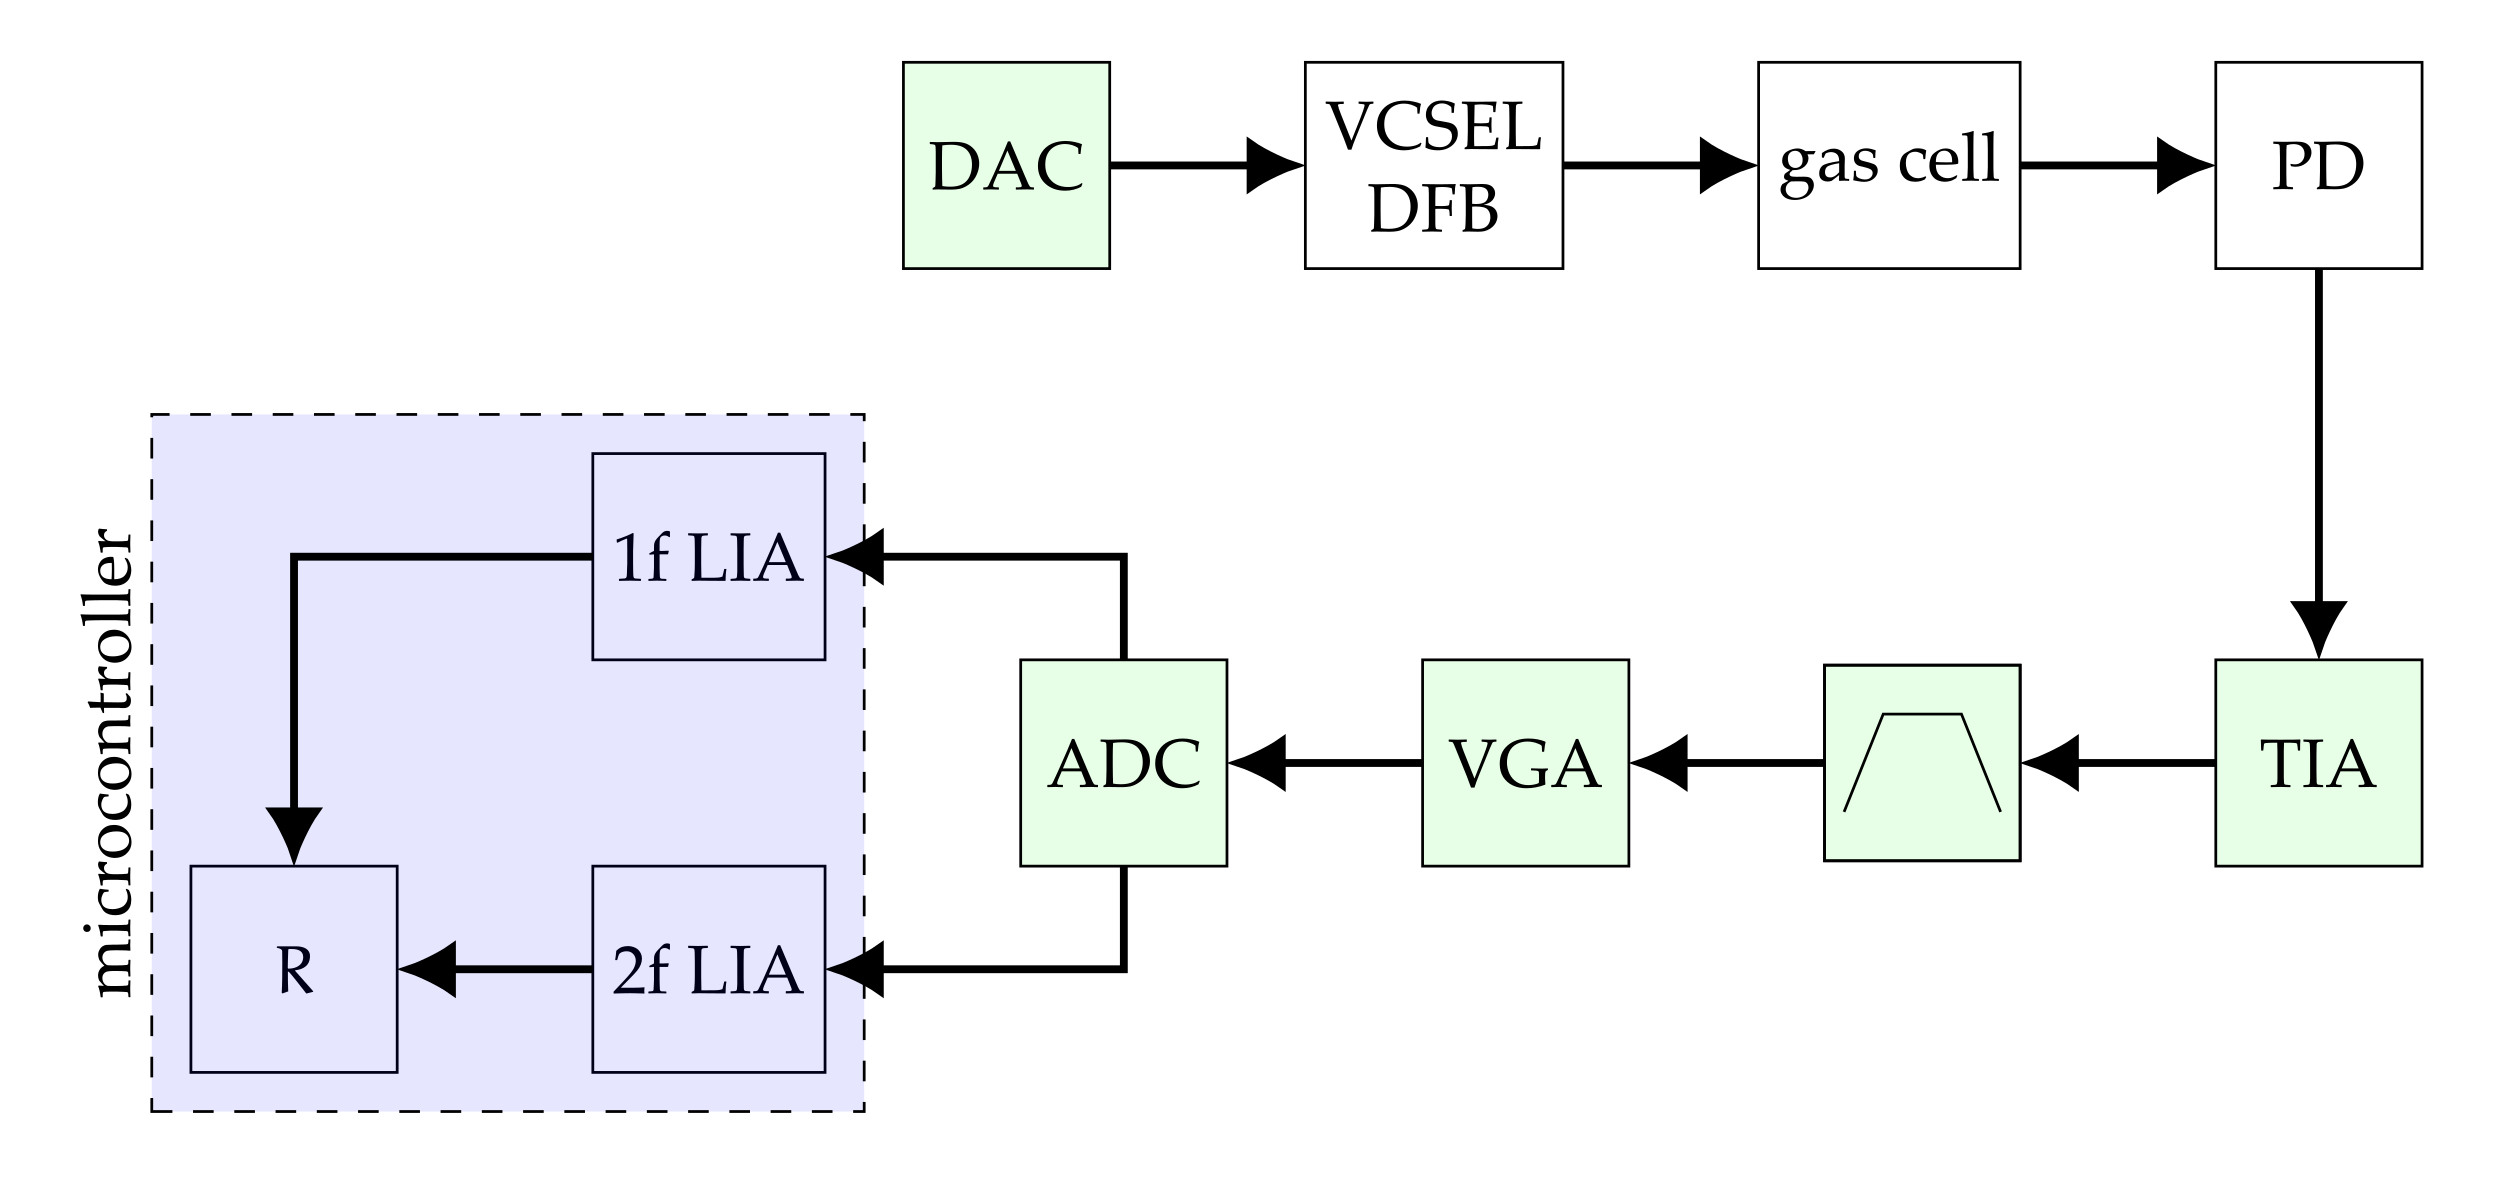 <?xml version="1.0" encoding="UTF-8"?>
<svg xmlns="http://www.w3.org/2000/svg" xmlns:xlink="http://www.w3.org/1999/xlink" width="362.24pt" height="172.35pt" viewBox="0 0 362.24 172.35" version="1.1">
<defs>
<g>
<symbol overflow="visible" id="glyph0-0">
<path style="stroke:none;" d="M 2.344 -2.312 L 2.219 -2.516 C 2.426 -2.586 2.531 -2.695 2.531 -2.844 C 2.531 -3.094 2.41 -3.219 2.172 -3.219 C 1.984 -3.219 1.836 -3.148 1.734 -3.016 C 1.641 -2.879 1.594 -2.707 1.594 -2.5 C 1.594 -2.281 1.672 -2.086 1.828 -1.922 C 1.984 -1.754 2.188 -1.672 2.438 -1.672 C 2.738 -1.672 2.988 -1.77 3.188 -1.969 C 3.383 -2.176 3.484 -2.43 3.484 -2.734 C 3.484 -3.117 3.352 -3.438 3.094 -3.688 C 2.844 -3.945 2.539 -4.078 2.188 -4.078 C 1.789 -4.078 1.453 -3.93 1.172 -3.641 C 0.891 -3.348 0.75 -3 0.75 -2.594 C 0.75 -2.051 0.926 -1.598 1.281 -1.234 C 1.645 -0.879 2.094 -0.703 2.625 -0.703 C 3.188 -0.703 3.648 -0.91 4.016 -1.328 C 4.379 -1.742 4.562 -2.254 4.562 -2.859 C 4.562 -3.391 4.41 -3.832 4.109 -4.188 C 3.816 -4.539 3.406 -4.773 2.875 -4.891 L 3.062 -5.25 C 3.656 -5.125 4.129 -4.848 4.484 -4.422 C 4.848 -3.992 5.031 -3.484 5.031 -2.891 C 5.031 -2.18 4.797 -1.578 4.328 -1.078 C 3.867 -0.578 3.297 -0.328 2.609 -0.328 C 1.93 -0.328 1.379 -0.535 0.953 -0.953 C 0.523 -1.379 0.312 -1.922 0.312 -2.578 C 0.312 -3.086 0.492 -3.531 0.859 -3.906 C 1.223 -4.289 1.66 -4.484 2.172 -4.484 C 2.648 -4.484 3.055 -4.328 3.391 -4.016 C 3.734 -3.703 3.906 -3.301 3.906 -2.812 C 3.906 -2.383 3.758 -2.023 3.469 -1.734 C 3.188 -1.441 2.836 -1.297 2.422 -1.297 C 2.055 -1.297 1.766 -1.41 1.547 -1.641 C 1.328 -1.867 1.219 -2.164 1.219 -2.531 C 1.219 -2.801 1.305 -3.035 1.484 -3.234 C 1.66 -3.441 1.891 -3.547 2.172 -3.547 C 2.379 -3.547 2.547 -3.477 2.672 -3.344 C 2.797 -3.219 2.859 -3.062 2.859 -2.875 C 2.859 -2.57 2.688 -2.383 2.344 -2.312 Z M 2.344 -2.312 "/>
</symbol>
<symbol overflow="visible" id="glyph0-1">
<path style="stroke:none;" d="M 0.141 -6.844 L 0.188 -6.875 C 0.75 -6.852 1.129 -6.844 1.328 -6.844 L 3.609 -6.891 C 4.254 -6.891 4.785 -6.828 5.203 -6.703 C 5.617 -6.578 5.988 -6.363 6.312 -6.062 C 6.633 -5.77 6.879 -5.422 7.047 -5.016 C 7.211 -4.617 7.297 -4.195 7.297 -3.75 C 7.297 -3.312 7.219 -2.879 7.062 -2.453 C 6.914 -2.023 6.703 -1.641 6.422 -1.297 C 6.141 -0.961 5.816 -0.691 5.453 -0.484 C 5.098 -0.273 4.738 -0.133 4.375 -0.062 C 4.02 0 3.656 0.031 3.281 0.031 C 3.031 0.031 2.551 0.023 1.844 0.016 C 1.613 0.004 1.461 0 1.391 0 C 1.172 0 0.898 0.008 0.578 0.031 L 0.547 0 L 0.547 -0.156 L 0.578 -0.203 C 0.766 -0.305 0.875 -0.367 0.906 -0.391 C 0.938 -0.41 0.957 -0.691 0.969 -1.234 C 0.988 -1.785 1 -2.203 1 -2.484 L 1 -5.375 C 1 -5.613 0.992 -5.805 0.984 -5.953 C 0.984 -6.109 0.973 -6.219 0.953 -6.281 C 0.941 -6.352 0.922 -6.398 0.891 -6.422 C 0.867 -6.453 0.832 -6.473 0.781 -6.484 C 0.738 -6.504 0.664 -6.52 0.562 -6.531 L 0.188 -6.562 L 0.141 -6.594 Z M 1.953 -0.484 C 2.273 -0.422 2.656 -0.391 3.094 -0.391 C 3.844 -0.391 4.441 -0.516 4.891 -0.766 C 5.348 -1.023 5.688 -1.398 5.906 -1.891 C 6.133 -2.391 6.25 -2.953 6.25 -3.578 C 6.25 -4.492 6.004 -5.203 5.516 -5.703 C 5.023 -6.211 4.254 -6.469 3.203 -6.469 C 2.766 -6.469 2.348 -6.438 1.953 -6.375 C 1.922 -5.844 1.906 -5.242 1.906 -4.578 L 1.906 -3.047 L 1.922 -1.609 C 1.922 -1.336 1.93 -0.961 1.953 -0.484 Z M 1.953 -0.484 "/>
</symbol>
<symbol overflow="visible" id="glyph0-2">
<path style="stroke:none;" d="M 0.219 0.031 L 0.172 0 L 0.172 -0.25 L 0.219 -0.297 C 0.445 -0.297 0.598 -0.305 0.672 -0.328 C 0.742 -0.348 0.805 -0.391 0.859 -0.453 C 0.91 -0.516 1.016 -0.723 1.172 -1.078 L 1.688 -2.188 L 3.016 -5.188 C 3.266 -5.77 3.508 -6.359 3.75 -6.953 L 4.078 -6.953 L 6.156 -2.062 L 6.438 -1.406 C 6.508 -1.219 6.598 -1.016 6.703 -0.797 C 6.816 -0.586 6.891 -0.461 6.922 -0.422 C 6.961 -0.379 7.016 -0.348 7.078 -0.328 C 7.141 -0.305 7.273 -0.297 7.484 -0.297 L 7.516 -0.25 L 7.516 0 L 7.484 0.031 C 7.141 0.008 6.828 0 6.547 0 C 6.016 0.008 5.477 0.02 4.938 0.031 L 4.891 0 L 4.891 -0.25 L 4.938 -0.297 C 5.301 -0.297 5.523 -0.305 5.609 -0.328 C 5.703 -0.359 5.75 -0.414 5.75 -0.5 C 5.75 -0.57 5.727 -0.664 5.688 -0.781 L 5.094 -2.266 L 2.266 -2.266 L 1.734 -1.031 C 1.641 -0.801 1.594 -0.633 1.594 -0.531 C 1.594 -0.445 1.633 -0.383 1.719 -0.344 C 1.812 -0.312 2.035 -0.297 2.391 -0.297 L 2.438 -0.25 L 2.438 0 L 2.391 0.031 C 1.973 0.008 1.609 0 1.297 0 C 0.941 0 0.582 0.008 0.219 0.031 Z M 2.438 -2.688 L 4.891 -2.688 L 3.672 -5.625 Z M 3.906 -7.234 Z M 3.797 0.297 Z M 3.797 0.297 "/>
</symbol>
<symbol overflow="visible" id="glyph0-3">
<path style="stroke:none;" d="M 6.797 -0.828 L 6.609 -0.375 C 5.891 0 5.117 0.188 4.297 0.188 C 3.129 0.188 2.176 -0.145 1.438 -0.812 C 0.707 -1.477 0.344 -2.348 0.344 -3.422 C 0.344 -4.16 0.523 -4.805 0.891 -5.359 C 1.254 -5.922 1.734 -6.336 2.328 -6.609 C 2.93 -6.879 3.609 -7.016 4.359 -7.016 C 4.785 -7.016 5.207 -6.969 5.625 -6.875 C 6.051 -6.789 6.406 -6.688 6.688 -6.562 L 6.734 -6.516 C 6.648 -6.328 6.578 -5.875 6.516 -5.156 L 6.484 -5.125 L 6.25 -5.125 L 6.219 -5.156 L 6.172 -5.984 C 5.93 -6.172 5.641 -6.316 5.297 -6.422 C 4.961 -6.523 4.617 -6.578 4.266 -6.578 C 3.711 -6.578 3.219 -6.457 2.781 -6.219 C 2.344 -5.988 2.004 -5.648 1.766 -5.203 C 1.523 -4.766 1.406 -4.223 1.406 -3.578 C 1.406 -2.922 1.547 -2.348 1.828 -1.859 C 2.117 -1.367 2.504 -0.992 2.984 -0.734 C 3.473 -0.473 4.047 -0.344 4.703 -0.344 C 4.992 -0.344 5.27 -0.367 5.531 -0.422 C 5.801 -0.473 6.023 -0.539 6.203 -0.625 C 6.379 -0.707 6.547 -0.805 6.703 -0.922 Z M 6.797 -0.828 "/>
</symbol>
<symbol overflow="visible" id="glyph0-4">
<path style="stroke:none;" d="M 3.344 0.094 C 3.301 -0.051 3.098 -0.598 2.734 -1.547 L 1.078 -5.641 C 0.891 -6.109 0.77 -6.375 0.719 -6.438 C 0.676 -6.5 0.484 -6.539 0.141 -6.562 L 0.109 -6.609 L 0.109 -6.828 L 0.141 -6.875 C 0.641 -6.852 1.062 -6.844 1.406 -6.844 C 1.727 -6.844 2.16 -6.852 2.703 -6.875 L 2.734 -6.844 L 2.734 -6.578 L 2.703 -6.531 C 2.305 -6.531 2.07 -6.516 2 -6.484 C 1.926 -6.461 1.891 -6.422 1.891 -6.359 C 1.891 -6.316 1.938 -6.141 2.031 -5.828 C 2.133 -5.523 2.227 -5.27 2.312 -5.062 L 3.844 -1.219 L 5.109 -4.406 C 5.203 -4.625 5.332 -4.973 5.5 -5.453 C 5.664 -5.941 5.75 -6.234 5.75 -6.328 C 5.75 -6.41 5.707 -6.461 5.625 -6.484 C 5.551 -6.504 5.316 -6.531 4.922 -6.562 L 4.875 -6.609 L 4.875 -6.844 L 4.922 -6.875 C 5.484 -6.852 5.844 -6.844 6 -6.844 C 6.125 -6.844 6.453 -6.852 6.984 -6.875 L 7.031 -6.844 L 7.031 -6.609 L 6.984 -6.562 C 6.754 -6.551 6.613 -6.531 6.562 -6.5 C 6.508 -6.477 6.461 -6.43 6.422 -6.359 C 6.391 -6.285 6.273 -6.031 6.078 -5.594 L 4.562 -1.859 C 4.219 -1.023 3.977 -0.375 3.844 0.094 Z M 3.344 0.094 "/>
</symbol>
<symbol overflow="visible" id="glyph0-5">
<path style="stroke:none;" d="M 0.391 -1.672 L 0.422 -1.719 L 0.656 -1.719 L 0.703 -1.672 C 0.711 -1.254 0.734 -1 0.766 -0.906 C 0.797 -0.82 0.883 -0.727 1.031 -0.625 C 1.176 -0.52 1.367 -0.43 1.609 -0.359 C 1.859 -0.297 2.109 -0.266 2.359 -0.266 C 2.703 -0.266 3.008 -0.328 3.281 -0.453 C 3.562 -0.586 3.773 -0.773 3.922 -1.016 C 4.078 -1.266 4.156 -1.539 4.156 -1.844 C 4.156 -2.062 4.117 -2.25 4.047 -2.406 C 3.973 -2.562 3.867 -2.688 3.734 -2.781 C 3.609 -2.883 3.457 -2.957 3.281 -3 C 3.113 -3.051 2.863 -3.102 2.531 -3.156 C 2.207 -3.207 1.953 -3.254 1.766 -3.297 C 1.586 -3.336 1.406 -3.398 1.219 -3.484 C 1.039 -3.578 0.891 -3.691 0.766 -3.828 C 0.648 -3.961 0.555 -4.125 0.484 -4.312 C 0.41 -4.508 0.375 -4.723 0.375 -4.953 C 0.375 -5.555 0.582 -6.051 1 -6.438 C 1.426 -6.832 1.992 -7.031 2.703 -7.031 C 2.984 -7.031 3.289 -6.992 3.625 -6.922 C 3.957 -6.848 4.258 -6.742 4.531 -6.609 L 4.562 -6.547 C 4.488 -6.254 4.445 -5.832 4.438 -5.281 L 4.391 -5.234 L 4.141 -5.234 L 4.094 -5.266 C 4.094 -5.66 4.082 -5.906 4.062 -6 C 4.051 -6.102 3.906 -6.227 3.625 -6.375 C 3.344 -6.531 3.035 -6.609 2.703 -6.609 C 2.43 -6.609 2.176 -6.551 1.938 -6.438 C 1.695 -6.332 1.516 -6.16 1.391 -5.922 C 1.266 -5.68 1.203 -5.438 1.203 -5.188 C 1.203 -5 1.238 -4.832 1.312 -4.688 C 1.383 -4.539 1.477 -4.422 1.594 -4.328 C 1.719 -4.242 1.859 -4.18 2.016 -4.141 C 2.172 -4.098 2.457 -4.047 2.875 -3.984 C 3.457 -3.898 3.879 -3.801 4.141 -3.688 C 4.398 -3.57 4.609 -3.391 4.766 -3.141 C 4.922 -2.891 5 -2.586 5 -2.234 C 5 -1.547 4.719 -0.969 4.156 -0.5 C 3.594 -0.039 2.91 0.188 2.109 0.188 C 1.43 0.188 0.844 0.062 0.344 -0.188 L 0.312 -0.25 C 0.344 -0.445 0.367 -0.922 0.391 -1.672 Z M 0.391 -1.672 "/>
</symbol>
<symbol overflow="visible" id="glyph0-6">
<path style="stroke:none;" d="M 0.359 -6.844 L 0.391 -6.875 C 1.504 -6.852 2.219 -6.844 2.531 -6.844 C 3.594 -6.844 4.539 -6.852 5.375 -6.875 L 5.391 -6.844 C 5.316 -6.531 5.258 -6.039 5.219 -5.375 L 5.188 -5.344 L 4.953 -5.344 L 4.906 -5.375 C 4.906 -5.406 4.906 -5.43 4.906 -5.453 C 4.906 -5.734 4.883 -6 4.844 -6.25 C 4.645 -6.332 4.363 -6.391 4 -6.422 C 3.633 -6.453 3.363 -6.469 3.188 -6.469 C 2.926 -6.469 2.598 -6.445 2.203 -6.406 L 2.188 -5.625 L 2.172 -4.734 L 2.156 -3.75 C 2.5 -3.727 2.82 -3.719 3.125 -3.719 C 3.414 -3.719 3.66 -3.727 3.859 -3.75 C 4.066 -3.77 4.188 -3.789 4.219 -3.812 C 4.258 -3.832 4.285 -3.875 4.297 -3.938 C 4.316 -4 4.332 -4.102 4.344 -4.25 L 4.359 -4.562 L 4.406 -4.594 L 4.625 -4.594 L 4.672 -4.562 C 4.66 -4.207 4.648 -3.848 4.641 -3.484 L 4.672 -2.391 L 4.625 -2.359 L 4.406 -2.359 L 4.359 -2.391 L 4.328 -2.688 C 4.297 -2.914 4.273 -3.051 4.266 -3.094 C 4.254 -3.133 4.223 -3.172 4.172 -3.203 C 4.129 -3.234 4.008 -3.258 3.812 -3.281 C 3.625 -3.301 3.359 -3.312 3.016 -3.312 C 2.828 -3.312 2.539 -3.305 2.156 -3.297 C 2.133 -3.016 2.125 -2.555 2.125 -1.922 C 2.125 -1.242 2.133 -0.742 2.156 -0.422 L 3.047 -0.422 C 3.836 -0.422 4.332 -0.43 4.531 -0.453 C 4.727 -0.473 4.914 -0.52 5.094 -0.594 C 5.125 -0.664 5.172 -0.836 5.234 -1.109 C 5.297 -1.379 5.332 -1.551 5.344 -1.625 L 5.391 -1.656 L 5.625 -1.656 L 5.672 -1.625 C 5.641 -1.477 5.609 -1.234 5.578 -0.891 C 5.555 -0.547 5.547 -0.25 5.547 0 L 5.516 0.031 C 4.891 0.02 4.078 0.016 3.078 0.016 L 1.75 0 C 1.445 0 1.125 0.008 0.781 0.031 L 0.75 0 L 0.75 -0.156 L 0.781 -0.203 C 0.977 -0.305 1.086 -0.367 1.109 -0.391 C 1.141 -0.41 1.164 -0.691 1.188 -1.234 C 1.207 -1.785 1.219 -2.203 1.219 -2.484 L 1.219 -4.281 L 1.203 -5.375 C 1.203 -5.613 1.195 -5.805 1.188 -5.953 C 1.188 -6.109 1.176 -6.219 1.156 -6.281 C 1.145 -6.352 1.129 -6.398 1.109 -6.422 C 1.086 -6.453 1.051 -6.473 1 -6.484 C 0.957 -6.504 0.879 -6.52 0.766 -6.531 L 0.391 -6.562 L 0.359 -6.594 Z M 3.141 -7.234 Z M 3.109 0.297 Z M 3.109 0.297 "/>
</symbol>
<symbol overflow="visible" id="glyph0-7">
<path style="stroke:none;" d="M 0.188 -6.844 L 0.219 -6.875 C 1.02 -6.852 1.484 -6.844 1.609 -6.844 C 1.723 -6.844 2.191 -6.852 3.016 -6.875 L 3.047 -6.844 L 3.047 -6.594 L 3.016 -6.562 C 2.785 -6.562 2.609 -6.551 2.484 -6.531 C 2.367 -6.52 2.281 -6.492 2.219 -6.453 C 2.164 -6.422 2.129 -6.336 2.109 -6.203 C 2.098 -6.078 2.094 -5.898 2.094 -5.672 L 2.078 -4.547 L 2.078 -2.391 C 2.078 -1.859 2.082 -1.484 2.094 -1.266 L 2.109 -0.422 L 3.109 -0.422 C 3.898 -0.422 4.391 -0.43 4.578 -0.453 C 4.773 -0.473 4.969 -0.52 5.156 -0.594 C 5.188 -0.676 5.234 -0.863 5.297 -1.156 C 5.367 -1.445 5.406 -1.613 5.406 -1.656 L 5.453 -1.703 L 5.688 -1.703 L 5.734 -1.656 C 5.703 -1.531 5.672 -1.281 5.641 -0.906 C 5.617 -0.531 5.609 -0.227 5.609 0 L 5.562 0.031 C 4.945 0.02 4.141 0.016 3.141 0.016 L 1.719 0 C 1.395 0 1.062 0.008 0.719 0.031 L 0.688 0 L 0.688 -0.156 L 0.719 -0.203 C 0.926 -0.305 1.035 -0.367 1.047 -0.391 C 1.066 -0.422 1.086 -0.633 1.109 -1.031 C 1.141 -1.426 1.156 -1.898 1.156 -2.453 L 1.156 -4.547 L 1.141 -5.5 C 1.141 -5.863 1.129 -6.098 1.109 -6.203 C 1.098 -6.316 1.078 -6.391 1.047 -6.422 C 1.016 -6.461 0.953 -6.492 0.859 -6.516 C 0.773 -6.535 0.562 -6.551 0.219 -6.562 L 0.188 -6.594 Z M 0.188 -6.844 "/>
</symbol>
<symbol overflow="visible" id="glyph0-8">
<path style="stroke:none;" d="M 2.125 -3.281 L 2.125 -1.344 C 2.125 -0.988 2.133 -0.754 2.156 -0.641 C 2.176 -0.523 2.195 -0.445 2.219 -0.406 C 2.25 -0.375 2.305 -0.348 2.391 -0.328 C 2.484 -0.305 2.703 -0.285 3.047 -0.266 L 3.094 -0.25 L 3.094 0 L 3.047 0.031 C 2.223 0.008 1.758 0 1.656 0 C 1.551 0 1.086 0.008 0.266 0.031 L 0.219 0 L 0.219 -0.25 L 0.266 -0.266 C 0.566 -0.285 0.766 -0.301 0.859 -0.312 C 0.961 -0.332 1.031 -0.359 1.062 -0.391 C 1.102 -0.43 1.133 -0.5 1.156 -0.594 C 1.176 -0.688 1.188 -0.906 1.188 -1.25 L 1.188 -5.5 C 1.176 -5.863 1.164 -6.098 1.156 -6.203 C 1.145 -6.316 1.125 -6.391 1.094 -6.422 C 1.062 -6.461 1 -6.492 0.906 -6.516 C 0.82 -6.535 0.609 -6.551 0.266 -6.562 L 0.219 -6.594 L 0.219 -6.844 L 0.266 -6.875 C 1.641 -6.852 2.441 -6.844 2.672 -6.844 C 3.441 -6.844 4.234 -6.852 5.047 -6.875 L 5.094 -6.844 C 5.039 -6.676 5.004 -6.488 4.984 -6.281 C 4.961 -6.082 4.945 -5.797 4.938 -5.422 L 4.891 -5.375 L 4.656 -5.375 L 4.625 -5.422 C 4.625 -5.441 4.609 -5.566 4.578 -5.797 C 4.566 -5.973 4.539 -6.133 4.5 -6.281 C 4.164 -6.395 3.703 -6.453 3.109 -6.453 C 2.848 -6.453 2.535 -6.43 2.172 -6.391 C 2.141 -6.141 2.125 -5.523 2.125 -4.547 L 2.125 -3.703 C 2.531 -3.691 2.812 -3.688 2.969 -3.688 C 3.238 -3.688 3.473 -3.695 3.672 -3.719 C 3.867 -3.738 3.988 -3.758 4.031 -3.781 C 4.07 -3.801 4.102 -3.836 4.125 -3.891 C 4.145 -3.953 4.164 -4.07 4.188 -4.25 L 4.203 -4.516 L 4.25 -4.547 L 4.5 -4.547 L 4.531 -4.5 L 4.5 -3.438 C 4.5 -3.312 4.504 -3.133 4.516 -2.906 C 4.523 -2.633 4.531 -2.426 4.531 -2.281 L 4.484 -2.25 L 4.25 -2.25 L 4.203 -2.281 L 4.188 -2.703 C 4.176 -2.859 4.16 -2.973 4.141 -3.047 C 4.117 -3.129 4.082 -3.18 4.031 -3.203 C 3.977 -3.223 3.863 -3.242 3.688 -3.266 C 3.508 -3.285 3.234 -3.297 2.859 -3.297 C 2.535 -3.297 2.289 -3.289 2.125 -3.281 Z M 2.125 -3.281 "/>
</symbol>
<symbol overflow="visible" id="glyph0-9">
<path style="stroke:none;" d="M 0.172 -6.562 L 0.141 -6.594 L 0.141 -6.844 L 0.172 -6.875 C 0.723 -6.852 1.148 -6.844 1.453 -6.844 C 1.566 -6.844 2.02 -6.852 2.812 -6.875 C 3.062 -6.883 3.242 -6.891 3.359 -6.891 C 3.797 -6.891 4.141 -6.844 4.391 -6.75 C 4.648 -6.664 4.859 -6.508 5.016 -6.281 C 5.172 -6.062 5.25 -5.812 5.25 -5.531 C 5.25 -5.176 5.117 -4.844 4.859 -4.531 C 4.598 -4.219 4.176 -4 3.594 -3.875 C 3.945 -3.844 4.234 -3.797 4.453 -3.734 C 4.68 -3.672 4.879 -3.57 5.047 -3.438 C 5.211 -3.312 5.344 -3.145 5.438 -2.938 C 5.539 -2.738 5.594 -2.504 5.594 -2.234 C 5.594 -2.023 5.555 -1.812 5.484 -1.594 C 5.422 -1.375 5.301 -1.156 5.125 -0.938 C 4.957 -0.727 4.75 -0.547 4.5 -0.391 C 4.25 -0.242 3.992 -0.133 3.734 -0.062 C 3.484 0 3.164 0.031 2.781 0.031 C 2.707 0.031 2.473 0.023 2.078 0.016 C 1.648 0.004 1.414 0 1.375 0 C 1.156 0 0.883 0.008 0.562 0.031 L 0.531 0 L 0.531 -0.156 L 0.562 -0.203 C 0.758 -0.285 0.867 -0.344 0.891 -0.375 C 0.922 -0.414 0.945 -0.707 0.969 -1.25 C 0.988 -1.789 1 -2.203 1 -2.484 L 1 -4.281 L 0.984 -5.375 C 0.984 -5.613 0.977 -5.805 0.969 -5.953 C 0.969 -6.109 0.961 -6.219 0.953 -6.281 C 0.941 -6.352 0.922 -6.398 0.891 -6.422 C 0.867 -6.453 0.832 -6.473 0.781 -6.484 C 0.738 -6.504 0.66 -6.52 0.547 -6.531 Z M 1.922 -4.016 C 2.086 -3.992 2.27 -3.984 2.469 -3.984 C 3.145 -3.984 3.613 -4.102 3.875 -4.344 C 4.133 -4.594 4.266 -4.926 4.266 -5.344 C 4.266 -5.582 4.211 -5.785 4.109 -5.953 C 4.016 -6.129 3.859 -6.258 3.641 -6.344 C 3.422 -6.438 3.129 -6.484 2.766 -6.484 C 2.461 -6.484 2.195 -6.461 1.969 -6.422 C 1.938 -6.129 1.922 -5.617 1.922 -4.891 Z M 1.938 -0.469 C 2.188 -0.406 2.441 -0.375 2.703 -0.375 C 3.16 -0.375 3.52 -0.445 3.781 -0.594 C 4.051 -0.75 4.25 -0.957 4.375 -1.219 C 4.5 -1.477 4.562 -1.766 4.562 -2.078 C 4.562 -2.547 4.426 -2.922 4.156 -3.203 C 3.895 -3.484 3.328 -3.625 2.453 -3.625 C 2.305 -3.625 2.129 -3.617 1.922 -3.609 L 1.922 -1.953 Z M 1.938 -0.469 "/>
</symbol>
<symbol overflow="visible" id="glyph0-10">
<path style="stroke:none;" d="M 5.375 -4.297 L 5.406 -4.219 C 5.27 -4.008 5.188 -3.875 5.156 -3.812 L 4.25 -3.812 C 4.344 -3.633 4.391 -3.445 4.391 -3.25 C 4.391 -3.02 4.336 -2.797 4.234 -2.578 C 4.129 -2.367 3.984 -2.188 3.797 -2.031 C 3.609 -1.875 3.395 -1.75 3.156 -1.656 C 2.914 -1.57 2.645 -1.531 2.344 -1.531 L 2.109 -1.531 C 1.922 -1.375 1.797 -1.258 1.734 -1.188 C 1.68 -1.113 1.656 -1.035 1.656 -0.953 C 1.656 -0.816 1.719 -0.719 1.844 -0.656 C 1.977 -0.594 2.254 -0.562 2.672 -0.562 L 3.766 -0.578 C 4.109 -0.578 4.367 -0.535 4.547 -0.453 C 4.734 -0.379 4.883 -0.238 5 -0.031 C 5.113 0.176 5.172 0.398 5.172 0.641 C 5.172 0.992 5.051 1.348 4.812 1.703 C 4.582 2.055 4.25 2.328 3.812 2.516 C 3.375 2.703 2.91 2.797 2.422 2.797 C 2.129 2.797 1.859 2.766 1.609 2.703 C 1.367 2.641 1.156 2.547 0.969 2.422 C 0.781 2.297 0.629 2.129 0.516 1.922 C 0.398 1.723 0.344 1.516 0.344 1.297 C 0.344 1.18 0.359 1.055 0.391 0.922 C 0.43 0.797 0.504 0.656 0.609 0.5 L 1.484 0.016 C 1.203 -0.078 1.023 -0.164 0.953 -0.25 C 0.879 -0.332 0.844 -0.438 0.844 -0.562 C 0.844 -0.688 0.883 -0.832 0.969 -1 L 1.75 -1.562 C 1.289 -1.688 0.977 -1.867 0.812 -2.109 C 0.656 -2.348 0.578 -2.609 0.578 -2.891 C 0.578 -3.148 0.633 -3.398 0.75 -3.641 C 0.863 -3.879 1.031 -4.066 1.25 -4.203 C 1.477 -4.348 1.734 -4.461 2.016 -4.547 C 2.305 -4.629 2.566 -4.672 2.797 -4.672 C 3.203 -4.672 3.594 -4.539 3.969 -4.281 C 4.551 -4.281 5.02 -4.285 5.375 -4.297 Z M 1.406 -3.172 C 1.406 -2.973 1.441 -2.758 1.516 -2.531 C 1.598 -2.301 1.727 -2.129 1.906 -2.016 C 2.082 -1.898 2.281 -1.844 2.5 -1.844 C 2.781 -1.844 3.023 -1.938 3.234 -2.125 C 3.441 -2.312 3.547 -2.609 3.547 -3.016 C 3.547 -3.348 3.453 -3.648 3.266 -3.922 C 3.078 -4.191 2.805 -4.328 2.453 -4.328 C 2.16 -4.328 1.91 -4.227 1.703 -4.031 C 1.504 -3.844 1.406 -3.555 1.406 -3.172 Z M 2.844 0.094 C 2.312 0.094 2.004 0.098 1.922 0.109 C 1.848 0.117 1.738 0.172 1.594 0.266 C 1.445 0.367 1.328 0.504 1.234 0.672 C 1.141 0.836 1.094 1.023 1.094 1.234 C 1.094 1.598 1.227 1.895 1.5 2.125 C 1.781 2.363 2.145 2.484 2.594 2.484 C 2.938 2.484 3.254 2.41 3.547 2.266 C 3.836 2.117 4.051 1.926 4.188 1.688 C 4.32 1.445 4.391 1.219 4.391 1 C 4.391 0.781 4.332 0.586 4.219 0.422 C 4.102 0.266 3.953 0.172 3.766 0.141 C 3.586 0.109 3.281 0.094 2.844 0.094 Z M 2.844 0.094 "/>
</symbol>
<symbol overflow="visible" id="glyph0-11">
<path style="stroke:none;" d="M 1.031 -3.297 L 0.844 -3.344 L 0.797 -3.391 L 0.797 -4 C 1.379 -4.426 1.941 -4.641 2.484 -4.641 C 2.859 -4.641 3.164 -4.566 3.406 -4.422 C 3.656 -4.285 3.836 -4.113 3.953 -3.906 C 4.066 -3.695 4.125 -3.453 4.125 -3.172 L 4.094 -2.203 L 4.094 -0.75 C 4.094 -0.551 4.102 -0.43 4.125 -0.391 C 4.156 -0.348 4.188 -0.316 4.219 -0.297 C 4.258 -0.285 4.328 -0.273 4.422 -0.266 L 4.703 -0.25 L 4.75 -0.203 L 4.75 0 L 4.703 0.031 C 4.473 0.008 4.254 0 4.047 0 C 3.848 0 3.613 0.008 3.344 0.031 L 3.266 -0.031 L 3.297 -0.812 L 2.234 0.016 C 2.055 0.086 1.859 0.125 1.641 0.125 C 1.379 0.125 1.156 0.078 0.969 -0.016 C 0.789 -0.109 0.648 -0.238 0.547 -0.406 C 0.453 -0.582 0.406 -0.789 0.406 -1.031 C 0.406 -1.508 0.551 -1.879 0.844 -2.141 C 1.145 -2.41 1.961 -2.641 3.297 -2.828 C 3.297 -3.305 3.188 -3.645 2.969 -3.844 C 2.75 -4.039 2.461 -4.141 2.109 -4.141 C 1.922 -4.141 1.75 -4.109 1.594 -4.047 C 1.438 -3.992 1.348 -3.953 1.328 -3.922 C 1.305 -3.891 1.219 -3.691 1.062 -3.328 Z M 3.297 -2.531 C 2.379 -2.375 1.805 -2.207 1.578 -2.031 C 1.359 -1.863 1.25 -1.598 1.25 -1.234 C 1.25 -0.723 1.504 -0.469 2.016 -0.469 C 2.441 -0.469 2.867 -0.719 3.297 -1.219 Z M 2.469 -4.953 Z M 2.359 0.297 Z M 2.359 0.297 "/>
</symbol>
<symbol overflow="visible" id="glyph0-12">
<path style="stroke:none;" d="M 0.484 -1.438 L 0.703 -1.438 L 0.75 -1.391 C 0.75 -1.117 0.766 -0.883 0.797 -0.688 C 0.891 -0.531 1.062 -0.406 1.312 -0.312 C 1.562 -0.219 1.805 -0.172 2.047 -0.172 C 2.391 -0.172 2.66 -0.258 2.859 -0.438 C 3.066 -0.625 3.172 -0.848 3.172 -1.109 C 3.172 -1.242 3.133 -1.363 3.062 -1.469 C 2.988 -1.57 2.875 -1.656 2.719 -1.719 C 2.57 -1.789 2.305 -1.875 1.922 -1.969 C 1.586 -2.039 1.352 -2.098 1.219 -2.141 C 1.082 -2.18 0.953 -2.254 0.828 -2.359 C 0.703 -2.461 0.609 -2.586 0.547 -2.734 C 0.484 -2.891 0.453 -3.062 0.453 -3.25 C 0.453 -3.688 0.625 -4.035 0.969 -4.297 C 1.312 -4.555 1.742 -4.688 2.266 -4.688 C 2.484 -4.688 2.719 -4.656 2.969 -4.594 C 3.227 -4.531 3.426 -4.473 3.562 -4.422 L 3.609 -4.359 C 3.578 -4.223 3.555 -3.879 3.547 -3.328 L 3.516 -3.281 L 3.312 -3.281 L 3.266 -3.328 C 3.254 -3.523 3.238 -3.66 3.219 -3.734 C 3.195 -3.816 3.141 -3.906 3.047 -4 C 2.953 -4.094 2.816 -4.172 2.641 -4.234 C 2.473 -4.297 2.289 -4.328 2.094 -4.328 C 1.895 -4.328 1.727 -4.297 1.594 -4.234 C 1.457 -4.18 1.348 -4.094 1.266 -3.969 C 1.191 -3.852 1.156 -3.711 1.156 -3.547 C 1.156 -3.422 1.176 -3.312 1.219 -3.219 C 1.27 -3.125 1.348 -3.047 1.453 -2.984 C 1.555 -2.922 1.664 -2.879 1.781 -2.859 L 2.312 -2.719 C 2.77 -2.602 3.094 -2.504 3.281 -2.422 C 3.477 -2.348 3.629 -2.227 3.734 -2.062 C 3.848 -1.895 3.906 -1.695 3.906 -1.469 C 3.906 -1.02 3.719 -0.633 3.344 -0.312 C 2.977 0.008 2.504 0.172 1.922 0.172 C 1.711 0.172 1.457 0.145 1.156 0.094 C 0.852 0.051 0.598 0.004 0.391 -0.047 L 0.359 -0.109 L 0.406 -0.438 C 0.426 -0.539 0.438 -0.641 0.438 -0.734 C 0.438 -0.836 0.441 -1.055 0.453 -1.391 Z M 0.484 -1.438 "/>
</symbol>
<symbol overflow="visible" id="glyph0-13">
<path style="stroke:none;" d="M 4.219 -0.516 L 4.031 -0.188 C 3.613 0.039 3.145 0.156 2.625 0.156 C 1.914 0.156 1.363 -0.055 0.969 -0.484 C 0.582 -0.91 0.391 -1.457 0.391 -2.125 C 0.391 -2.438 0.422 -2.711 0.484 -2.953 C 0.555 -3.191 0.641 -3.383 0.734 -3.531 C 0.836 -3.688 0.953 -3.812 1.078 -3.906 C 1.203 -4 1.41 -4.125 1.703 -4.281 C 1.992 -4.445 2.211 -4.555 2.359 -4.609 C 2.516 -4.66 2.723 -4.688 2.984 -4.688 C 3.492 -4.688 3.906 -4.586 4.219 -4.391 C 4.156 -4.023 4.109 -3.617 4.078 -3.172 L 4.047 -3.125 L 3.844 -3.125 L 3.797 -3.172 C 3.785 -3.441 3.766 -3.625 3.734 -3.719 C 3.711 -3.812 3.582 -3.91 3.344 -4.016 C 3.113 -4.129 2.867 -4.188 2.609 -4.188 C 2.336 -4.188 2.098 -4.129 1.891 -4.016 C 1.68 -3.898 1.523 -3.719 1.422 -3.469 C 1.316 -3.219 1.266 -2.914 1.266 -2.562 C 1.266 -2.258 1.305 -1.961 1.391 -1.672 C 1.473 -1.391 1.582 -1.156 1.719 -0.969 C 1.863 -0.789 2.047 -0.645 2.266 -0.531 C 2.492 -0.414 2.75 -0.359 3.031 -0.359 C 3.207 -0.359 3.379 -0.379 3.547 -0.422 C 3.711 -0.461 3.906 -0.535 4.125 -0.641 Z M 4.219 -0.516 "/>
</symbol>
<symbol overflow="visible" id="glyph0-14">
<path style="stroke:none;" d="M 4.297 -0.719 L 4.141 -0.359 C 3.805 -0.141 3.504 0 3.234 0.062 C 2.973 0.125 2.738 0.156 2.531 0.156 C 2.145 0.156 1.773 0.082 1.422 -0.062 C 1.078 -0.219 0.797 -0.477 0.578 -0.844 C 0.359 -1.207 0.25 -1.645 0.25 -2.156 C 0.25 -2.5 0.289 -2.805 0.375 -3.078 C 0.457 -3.359 0.547 -3.562 0.641 -3.688 C 0.734 -3.82 0.891 -3.969 1.109 -4.125 C 1.328 -4.289 1.562 -4.422 1.812 -4.516 C 2.062 -4.617 2.328 -4.672 2.609 -4.672 C 2.992 -4.672 3.332 -4.578 3.625 -4.391 C 3.926 -4.211 4.133 -3.977 4.25 -3.688 C 4.375 -3.406 4.438 -3.102 4.438 -2.781 C 4.438 -2.688 4.43 -2.594 4.422 -2.5 L 4.375 -2.438 C 4.156 -2.383 3.859 -2.348 3.484 -2.328 C 3.109 -2.316 2.863 -2.312 2.75 -2.312 L 1.188 -2.312 C 1.188 -1.645 1.352 -1.148 1.688 -0.828 C 2.02 -0.516 2.426 -0.359 2.906 -0.359 C 3.133 -0.359 3.352 -0.395 3.562 -0.469 C 3.77 -0.551 3.988 -0.66 4.219 -0.797 Z M 1.188 -2.703 C 1.238 -2.691 1.457 -2.68 1.844 -2.672 C 2.238 -2.66 2.531 -2.656 2.719 -2.656 C 3.176 -2.656 3.453 -2.66 3.547 -2.672 C 3.547 -2.754 3.547 -2.816 3.547 -2.859 C 3.547 -3.359 3.441 -3.727 3.234 -3.969 C 3.035 -4.219 2.758 -4.344 2.406 -4.344 C 2.02 -4.344 1.719 -4.203 1.5 -3.922 C 1.289 -3.648 1.188 -3.242 1.188 -2.703 Z M 2.547 -4.953 Z M 2.484 0.297 Z M 2.484 0.297 "/>
</symbol>
<symbol overflow="visible" id="glyph0-15">
<path style="stroke:none;" d="M 1.828 -7.203 L 1.906 -7.156 C 1.875 -6.781 1.859 -6.031 1.859 -4.906 L 1.859 -1.859 C 1.859 -1.785 1.863 -1.551 1.875 -1.156 C 1.883 -0.77 1.895 -0.547 1.906 -0.484 C 1.926 -0.422 1.953 -0.375 1.984 -0.344 C 2.016 -0.312 2.051 -0.289 2.094 -0.281 C 2.133 -0.281 2.312 -0.27 2.625 -0.25 L 2.656 -0.203 L 2.656 0 L 2.625 0.031 C 2.219 0.008 1.828 0 1.453 0 C 1.078 0 0.688 0.008 0.281 0.031 L 0.234 0 L 0.234 -0.203 L 0.281 -0.25 C 0.594 -0.27 0.77 -0.285 0.812 -0.297 C 0.852 -0.305 0.891 -0.328 0.922 -0.359 C 0.953 -0.391 0.973 -0.438 0.984 -0.5 C 0.992 -0.562 1.004 -0.77 1.016 -1.125 C 1.035 -1.477 1.047 -1.742 1.047 -1.922 L 1.047 -4.453 L 1.031 -5.484 C 1.02 -5.836 1.008 -6.082 1 -6.219 C 0.988 -6.363 0.973 -6.445 0.953 -6.469 C 0.93 -6.5 0.895 -6.52 0.844 -6.531 C 0.801 -6.551 0.609 -6.562 0.266 -6.562 L 0.219 -6.594 L 0.219 -6.812 L 0.25 -6.844 C 0.875 -6.914 1.398 -7.035 1.828 -7.203 Z M 1.828 -7.203 "/>
</symbol>
<symbol overflow="visible" id="glyph0-16">
<path style="stroke:none;" d="M 0.281 -6.875 C 1.102 -6.852 1.625 -6.844 1.844 -6.844 C 2.156 -6.844 2.5 -6.848 2.875 -6.859 C 3.281 -6.867 3.531 -6.875 3.625 -6.875 C 4.07 -6.875 4.441 -6.828 4.734 -6.734 C 5.035 -6.641 5.285 -6.469 5.484 -6.219 C 5.68 -5.969 5.781 -5.664 5.781 -5.312 C 5.781 -5.02 5.711 -4.738 5.578 -4.469 C 5.441 -4.195 5.25 -3.961 5 -3.766 C 4.758 -3.578 4.516 -3.441 4.266 -3.359 C 4.016 -3.273 3.754 -3.234 3.484 -3.234 C 3.285 -3.234 3.062 -3.258 2.812 -3.312 L 2.734 -3.609 L 2.781 -3.656 C 3.02 -3.602 3.219 -3.578 3.375 -3.578 C 3.789 -3.578 4.129 -3.719 4.391 -4 C 4.648 -4.281 4.781 -4.641 4.781 -5.078 C 4.781 -5.516 4.645 -5.863 4.375 -6.125 C 4.113 -6.383 3.707 -6.516 3.156 -6.516 C 2.863 -6.516 2.539 -6.461 2.188 -6.359 C 2.156 -6.109 2.141 -5.504 2.141 -4.547 L 2.141 -2.297 L 2.156 -1.344 C 2.156 -0.977 2.16 -0.738 2.172 -0.625 C 2.191 -0.52 2.219 -0.445 2.25 -0.406 C 2.281 -0.375 2.336 -0.348 2.422 -0.328 C 2.516 -0.305 2.734 -0.285 3.078 -0.266 L 3.109 -0.25 L 3.109 0 L 3.078 0.031 C 2.242 0.008 1.773 0 1.672 0 C 1.566 0 1.102 0.008 0.281 0.031 L 0.25 0 L 0.25 -0.25 L 0.281 -0.266 C 0.582 -0.285 0.785 -0.301 0.891 -0.312 C 0.992 -0.332 1.062 -0.359 1.094 -0.391 C 1.125 -0.422 1.148 -0.488 1.172 -0.594 C 1.191 -0.695 1.207 -0.922 1.219 -1.266 L 1.219 -4.547 L 1.203 -5.5 C 1.203 -5.863 1.191 -6.098 1.172 -6.203 C 1.16 -6.316 1.141 -6.391 1.109 -6.422 C 1.078 -6.461 1.016 -6.492 0.922 -6.516 C 0.836 -6.535 0.625 -6.551 0.281 -6.562 L 0.25 -6.594 L 0.25 -6.844 Z M 0.281 -6.875 "/>
</symbol>
<symbol overflow="visible" id="glyph0-17">
<path style="stroke:none;" d="M 5.875 -6.875 L 5.922 -6.828 C 5.891 -6.535 5.875 -6.031 5.875 -5.312 L 5.844 -5.266 L 5.609 -5.266 L 5.562 -5.312 L 5.516 -5.766 C 5.484 -6.004 5.461 -6.148 5.453 -6.203 C 5.441 -6.254 5.414 -6.289 5.375 -6.312 C 5.344 -6.344 5.238 -6.363 5.062 -6.375 C 4.883 -6.395 4.688 -6.406 4.469 -6.406 L 3.547 -6.406 C 3.523 -5.664 3.516 -5.238 3.516 -5.125 L 3.516 -1.344 C 3.523 -0.977 3.535 -0.738 3.547 -0.625 C 3.555 -0.52 3.578 -0.445 3.609 -0.406 C 3.641 -0.375 3.695 -0.348 3.781 -0.328 C 3.875 -0.305 4.094 -0.285 4.438 -0.266 L 4.484 -0.25 L 4.484 0 L 4.438 0.031 C 3.613 0.008 3.148 0 3.047 0 C 2.941 0 2.484 0.008 1.672 0.031 L 1.625 0 L 1.625 -0.25 L 1.672 -0.266 C 1.973 -0.285 2.172 -0.301 2.266 -0.312 C 2.367 -0.332 2.438 -0.359 2.469 -0.391 C 2.5 -0.422 2.523 -0.488 2.547 -0.594 C 2.578 -0.695 2.594 -0.922 2.594 -1.266 L 2.594 -5.125 C 2.594 -5.176 2.582 -5.602 2.562 -6.406 L 1.828 -6.406 C 1.535 -6.406 1.281 -6.395 1.062 -6.375 C 0.844 -6.363 0.711 -6.332 0.672 -6.281 C 0.641 -6.227 0.613 -6.055 0.594 -5.766 L 0.547 -5.312 L 0.5 -5.266 L 0.266 -5.266 L 0.234 -5.312 C 0.223 -6.094 0.207 -6.598 0.188 -6.828 L 0.234 -6.875 C 0.797 -6.852 1.734 -6.844 3.047 -6.844 C 4.391 -6.844 5.332 -6.852 5.875 -6.875 Z M 5.875 -6.875 "/>
</symbol>
<symbol overflow="visible" id="glyph0-18">
<path style="stroke:none;" d="M 0.281 -6.875 L 0.891 -6.859 C 1.297 -6.848 1.555 -6.844 1.672 -6.844 C 1.785 -6.844 2.254 -6.852 3.078 -6.875 L 3.109 -6.844 L 3.109 -6.594 L 3.078 -6.562 C 2.848 -6.562 2.672 -6.551 2.547 -6.531 C 2.43 -6.52 2.344 -6.492 2.281 -6.453 C 2.227 -6.422 2.191 -6.336 2.172 -6.203 C 2.16 -6.078 2.156 -5.898 2.156 -5.672 L 2.141 -4.547 L 2.141 -2.297 L 2.156 -1.344 C 2.156 -0.977 2.16 -0.738 2.172 -0.625 C 2.191 -0.52 2.219 -0.445 2.25 -0.406 C 2.281 -0.375 2.336 -0.348 2.422 -0.328 C 2.516 -0.305 2.734 -0.285 3.078 -0.266 L 3.109 -0.25 L 3.109 0 L 3.078 0.031 C 3.055 0.031 2.77 0.023 2.219 0.016 C 1.988 0.004 1.805 0 1.672 0 C 1.578 0 1.113 0.008 0.281 0.031 L 0.25 0 L 0.25 -0.25 L 0.281 -0.266 C 0.582 -0.285 0.785 -0.301 0.891 -0.312 C 0.992 -0.332 1.062 -0.359 1.094 -0.391 C 1.125 -0.422 1.148 -0.488 1.172 -0.594 C 1.191 -0.695 1.207 -0.922 1.219 -1.266 L 1.219 -4.547 L 1.203 -5.5 C 1.203 -5.863 1.191 -6.098 1.172 -6.203 C 1.16 -6.316 1.141 -6.391 1.109 -6.422 C 1.078 -6.461 1.016 -6.492 0.922 -6.516 C 0.836 -6.535 0.625 -6.551 0.281 -6.562 L 0.25 -6.594 L 0.25 -6.844 Z M 1.75 -7.234 Z M 1.672 0.297 Z M 1.672 0.297 "/>
</symbol>
<symbol overflow="visible" id="glyph0-19">
<path style="stroke:none;" d="M 7.297 -2.656 L 7.297 -2.5 L 7.266 -2.453 L 7.031 -2.312 C 6.977 -2.27 6.945 -2.238 6.938 -2.219 C 6.926 -2.195 6.91 -2.098 6.891 -1.922 C 6.879 -1.754 6.875 -1.547 6.875 -1.297 C 6.875 -1.016 6.891 -0.707 6.922 -0.375 L 6.891 -0.328 C 6.004 0.016 5.094 0.188 4.156 0.188 C 3.438 0.188 2.785 0.051 2.203 -0.219 C 1.617 -0.5 1.156 -0.906 0.812 -1.438 C 0.477 -1.977 0.312 -2.613 0.312 -3.344 C 0.312 -4.469 0.691 -5.359 1.453 -6.016 C 2.223 -6.68 3.227 -7.016 4.469 -7.016 C 5.375 -7.016 6.191 -6.863 6.922 -6.562 L 6.953 -6.5 C 6.891 -6.281 6.82 -5.828 6.75 -5.141 L 6.703 -5.094 L 6.484 -5.094 L 6.438 -5.141 L 6.422 -5.656 C 6.41 -5.82 6.398 -5.922 6.391 -5.953 C 6.379 -5.984 6.344 -6.02 6.281 -6.062 C 6.227 -6.113 6.078 -6.188 5.828 -6.281 C 5.586 -6.383 5.344 -6.457 5.094 -6.5 C 4.852 -6.551 4.598 -6.578 4.328 -6.578 C 3.734 -6.578 3.207 -6.453 2.75 -6.203 C 2.289 -5.961 1.941 -5.602 1.703 -5.125 C 1.473 -4.656 1.359 -4.133 1.359 -3.562 C 1.359 -2.969 1.484 -2.41 1.734 -1.891 C 1.984 -1.379 2.344 -0.977 2.812 -0.688 C 3.281 -0.406 3.82 -0.266 4.438 -0.266 C 4.707 -0.266 4.984 -0.289 5.266 -0.344 C 5.547 -0.395 5.781 -0.469 5.969 -0.562 C 5.988 -0.664 6 -0.875 6 -1.188 L 6 -1.734 C 6 -1.992 5.984 -2.156 5.953 -2.219 C 5.922 -2.281 5.844 -2.32 5.719 -2.344 C 5.594 -2.375 5.316 -2.391 4.891 -2.391 L 4.844 -2.438 L 4.844 -2.656 L 4.891 -2.703 L 5.188 -2.688 C 5.695 -2.664 6.113 -2.656 6.438 -2.656 C 6.613 -2.656 6.883 -2.664 7.25 -2.688 Z M 7.297 -2.656 "/>
</symbol>
<symbol overflow="visible" id="glyph0-20">
<path style="stroke:none;" d="M 0.75 -5.5 L 0.656 -5.531 L 0.609 -5.922 L 0.656 -5.984 C 0.977 -6.078 1.391 -6.223 1.891 -6.422 C 2.391 -6.629 2.742 -6.789 2.953 -6.906 L 3.078 -6.859 C 3.023 -5.43 3 -4.578 3 -4.297 L 3 -2.5 C 3 -2.051 3.004 -1.629 3.016 -1.234 C 3.023 -0.848 3.039 -0.617 3.062 -0.547 C 3.082 -0.473 3.113 -0.414 3.156 -0.375 C 3.207 -0.344 3.273 -0.32 3.359 -0.312 C 3.441 -0.301 3.691 -0.285 4.109 -0.266 L 4.141 -0.219 L 4.141 0 L 4.109 0.031 C 3.398 0.008 2.898 0 2.609 0 C 2.391 0 1.848 0.008 0.984 0.031 L 0.953 0 L 0.953 -0.219 L 1 -0.266 C 1.477 -0.297 1.754 -0.316 1.828 -0.328 C 1.898 -0.348 1.953 -0.379 1.984 -0.422 C 2.023 -0.461 2.055 -0.539 2.078 -0.656 C 2.098 -0.77 2.113 -1.102 2.125 -1.656 C 2.145 -2.219 2.156 -2.504 2.156 -2.516 L 2.156 -4.438 C 2.156 -5.375 2.148 -5.883 2.141 -5.969 C 2.141 -6.051 2.113 -6.094 2.062 -6.094 C 2.051 -6.094 2.031 -6.086 2 -6.078 C 1.977 -6.066 1.91 -6.035 1.797 -5.984 L 1.312 -5.781 C 1.113 -5.688 0.926 -5.594 0.75 -5.5 Z M 0.75 -5.5 "/>
</symbol>
<symbol overflow="visible" id="glyph0-21">
<path style="stroke:none;" d="M 2.797 -0.25 L 2.844 -0.203 L 2.844 0 L 2.797 0.031 C 2.703 0.031 2.516 0.023 2.234 0.016 C 1.984 0.004 1.723 0 1.453 0 C 1.098 0 0.707 0.008 0.281 0.031 L 0.234 0 L 0.234 -0.203 L 0.281 -0.25 C 0.594 -0.27 0.77 -0.285 0.812 -0.297 C 0.852 -0.305 0.891 -0.328 0.922 -0.359 C 0.953 -0.391 0.973 -0.438 0.984 -0.5 C 0.992 -0.562 1.004 -0.77 1.016 -1.125 C 1.035 -1.477 1.047 -1.742 1.047 -1.922 L 1.047 -3.812 L 0.406 -3.766 L 0.375 -3.812 L 0.375 -3.938 L 0.406 -3.984 L 1.047 -4.312 L 1.047 -4.594 C 1.047 -4.926 1.055 -5.176 1.078 -5.344 C 1.109 -5.508 1.164 -5.66 1.25 -5.797 C 1.332 -5.941 1.473 -6.117 1.672 -6.328 C 1.867 -6.547 2.039 -6.723 2.188 -6.859 C 2.332 -7.004 2.457 -7.098 2.562 -7.141 C 2.676 -7.191 2.812 -7.219 2.969 -7.219 C 3.094 -7.219 3.223 -7.191 3.359 -7.141 L 3.359 -6.344 L 3.25 -6.297 C 3.062 -6.461 2.848 -6.547 2.609 -6.547 C 2.441 -6.547 2.297 -6.508 2.172 -6.438 C 2.047 -6.363 1.961 -6.25 1.922 -6.094 C 1.879 -5.938 1.859 -5.676 1.859 -5.312 L 1.859 -4.312 L 2.375 -4.312 C 2.645 -4.312 2.898 -4.32 3.141 -4.344 L 3.188 -4.281 L 3.094 -3.859 L 3.047 -3.812 C 2.953 -3.812 2.891 -3.812 2.859 -3.812 L 1.859 -3.812 L 1.859 -1.859 C 1.859 -1.754 1.863 -1.516 1.875 -1.141 C 1.883 -0.766 1.895 -0.547 1.906 -0.484 C 1.926 -0.422 1.953 -0.375 1.984 -0.344 C 2.016 -0.312 2.062 -0.289 2.125 -0.281 C 2.195 -0.27 2.422 -0.258 2.797 -0.25 Z M 2.797 -0.25 "/>
</symbol>
<symbol overflow="visible" id="glyph0-22">
<path style="stroke:none;" d="M 0.219 0.047 L 0.172 0 L 0.172 -0.219 L 1.797 -1.953 C 2.461 -2.66 2.895 -3.207 3.094 -3.594 C 3.289 -3.988 3.391 -4.352 3.391 -4.688 C 3.391 -5.082 3.27 -5.41 3.031 -5.672 C 2.789 -5.941 2.469 -6.078 2.062 -6.078 C 1.801 -6.078 1.57 -6.035 1.375 -5.953 C 1.176 -5.867 1.047 -5.773 0.984 -5.672 C 0.922 -5.578 0.828 -5.297 0.703 -4.828 L 0.656 -4.797 L 0.453 -4.797 L 0.406 -4.844 C 0.477 -5.281 0.531 -5.711 0.562 -6.141 C 0.863 -6.43 1.145 -6.617 1.406 -6.703 C 1.676 -6.785 1.957 -6.828 2.25 -6.828 C 2.594 -6.828 2.922 -6.758 3.234 -6.625 C 3.547 -6.5 3.797 -6.289 3.984 -6 C 4.18 -5.719 4.281 -5.383 4.281 -5 C 4.281 -4.719 4.223 -4.43 4.109 -4.141 C 3.992 -3.848 3.828 -3.566 3.609 -3.297 C 3.398 -3.035 3.109 -2.719 2.734 -2.344 L 1.219 -0.797 L 3.141 -0.797 C 3.734 -0.797 4.223 -0.816 4.609 -0.859 L 4.656 -0.828 C 4.633 -0.711 4.625 -0.566 4.625 -0.391 C 4.625 -0.223 4.633 -0.094 4.656 0 L 4.609 0.047 C 4.379 0.035 4.02 0.023 3.531 0.016 C 3.051 0.004 2.734 0 2.578 0 C 2.266 0 1.844 0.004 1.312 0.016 C 0.781 0.023 0.414 0.035 0.219 0.047 Z M 0.219 0.047 "/>
</symbol>
<symbol overflow="visible" id="glyph1-0">
<path style="stroke:none;" d=""/>
</symbol>
<symbol overflow="visible" id="glyph1-1">
<path style="stroke:none;" d="M 2.125 -3.688 C 2.125 -3.734 2.156 -5.484 2.188 -6.125 C 2.188 -6.312 2.219 -6.375 2.297 -6.375 L 2.703 -6.375 C 3.484 -6.375 4.359 -6.172 4.359 -5.219 C 4.359 -4.031 3.312 -3.531 2.219 -3.531 C 2.141 -3.531 2.125 -3.625 2.125 -3.688 Z M 3.203 -3.297 C 4.391 -3.422 5.344 -3.984 5.344 -5.375 C 5.344 -6.297 4.531 -6.766 3.312 -6.766 L 0.609 -6.766 L 0.547 -6.703 L 0.531 -6.547 C 0.625 -6.547 1.312 -6.406 1.312 -6.094 C 1.312 -5.516 1.328 -4.531 1.328 -4.375 C 1.328 -2.938 1.328 -1.469 1.25 -0.031 L 1.359 0.062 L 2.188 -0.234 C 2.141 -1.188 2.141 -2.156 2.141 -3.109 C 2.188 -3.109 2.281 -3.078 2.328 -3.016 C 2.625 -2.734 3.891 -1.109 4.812 0.078 L 5.797 -0.172 L 5.797 -0.266 L 3.188 -3.219 Z M 3.203 -3.297 "/>
</symbol>
<symbol overflow="visible" id="glyph2-0">
<path style="stroke:none;" d="M -2.312 -2.344 L -2.516 -2.219 C -2.586 -2.426 -2.695 -2.531 -2.844 -2.531 C -3.094 -2.531 -3.219 -2.41 -3.219 -2.172 C -3.219 -1.984 -3.148 -1.836 -3.016 -1.734 C -2.879 -1.641 -2.707 -1.594 -2.5 -1.594 C -2.281 -1.594 -2.086 -1.672 -1.922 -1.828 C -1.754 -1.984 -1.672 -2.188 -1.672 -2.438 C -1.672 -2.738 -1.77 -2.988 -1.969 -3.188 C -2.176 -3.383 -2.43 -3.484 -2.734 -3.484 C -3.117 -3.484 -3.438 -3.352 -3.688 -3.094 C -3.945 -2.844 -4.078 -2.539 -4.078 -2.188 C -4.078 -1.789 -3.93 -1.453 -3.641 -1.172 C -3.348 -0.891 -3 -0.75 -2.594 -0.75 C -2.051 -0.75 -1.598 -0.926 -1.234 -1.281 C -0.879 -1.645 -0.703 -2.094 -0.703 -2.625 C -0.703 -3.188 -0.91 -3.648 -1.328 -4.016 C -1.742 -4.379 -2.254 -4.562 -2.859 -4.562 C -3.391 -4.562 -3.832 -4.41 -4.188 -4.109 C -4.539 -3.816 -4.773 -3.406 -4.891 -2.875 L -5.25 -3.062 C -5.125 -3.656 -4.848 -4.129 -4.422 -4.484 C -3.992 -4.848 -3.484 -5.031 -2.891 -5.031 C -2.18 -5.031 -1.578 -4.797 -1.078 -4.328 C -0.578 -3.867 -0.328 -3.297 -0.328 -2.609 C -0.328 -1.93 -0.535 -1.379 -0.953 -0.953 C -1.379 -0.523 -1.922 -0.312 -2.578 -0.312 C -3.086 -0.312 -3.531 -0.492 -3.906 -0.859 C -4.289 -1.223 -4.484 -1.66 -4.484 -2.172 C -4.484 -2.648 -4.328 -3.055 -4.016 -3.391 C -3.703 -3.734 -3.301 -3.906 -2.812 -3.906 C -2.383 -3.906 -2.023 -3.758 -1.734 -3.469 C -1.441 -3.188 -1.297 -2.836 -1.297 -2.422 C -1.297 -2.055 -1.41 -1.766 -1.641 -1.547 C -1.867 -1.328 -2.164 -1.219 -2.531 -1.219 C -2.801 -1.219 -3.035 -1.305 -3.234 -1.484 C -3.441 -1.66 -3.547 -1.891 -3.547 -2.172 C -3.547 -2.379 -3.477 -2.547 -3.344 -2.672 C -3.219 -2.797 -3.062 -2.859 -2.875 -2.859 C -2.57 -2.859 -2.383 -2.688 -2.312 -2.344 Z M -2.312 -2.344 "/>
</symbol>
<symbol overflow="visible" id="glyph2-1">
<path style="stroke:none;" d="M -4.641 -1.797 L -4.578 -1.891 C -4.359 -1.867 -4.102 -1.852 -3.812 -1.844 L -4.234 -2.312 C -4.348 -2.438 -4.422 -2.52 -4.453 -2.562 C -4.492 -2.602 -4.535 -2.703 -4.578 -2.859 C -4.629 -3.016 -4.656 -3.18 -4.656 -3.359 C -4.656 -3.68 -4.57 -3.961 -4.406 -4.203 C -4.25 -4.453 -4.031 -4.633 -3.75 -4.75 C -4.156 -5.188 -4.379 -5.441 -4.422 -5.516 C -4.473 -5.586 -4.52 -5.703 -4.562 -5.859 C -4.613 -6.016 -4.641 -6.176 -4.641 -6.344 C -4.641 -6.594 -4.582 -6.82 -4.469 -7.031 C -4.363 -7.25 -4.223 -7.422 -4.047 -7.547 C -3.867 -7.68 -3.676 -7.758 -3.469 -7.781 C -3.258 -7.801 -2.973 -7.812 -2.609 -7.812 L -2.094 -7.812 C -2.039 -7.812 -1.641 -7.82 -0.891 -7.844 C -0.578 -7.844 -0.391 -7.875 -0.328 -7.938 C -0.273 -8 -0.25 -8.195 -0.25 -8.531 L -0.203 -8.578 L 0 -8.578 L 0.031 -8.531 C 0.008 -8.125 0 -7.848 0 -7.703 C 0 -7.617 0.008 -7.383 0.031 -7 L -0.016 -6.938 C -0.43 -6.977 -0.984 -7 -1.672 -7 L -2.25 -7 C -2.758 -7 -3.117 -6.973 -3.328 -6.922 C -3.535 -6.867 -3.703 -6.754 -3.828 -6.578 C -3.961 -6.398 -4.031 -6.188 -4.031 -5.938 C -4.031 -5.77 -3.992 -5.609 -3.922 -5.453 C -3.859 -5.297 -3.754 -5.156 -3.609 -5.031 C -3.473 -4.914 -3.348 -4.848 -3.234 -4.828 C -3.117 -4.816 -2.898 -4.812 -2.578 -4.812 L -1.969 -4.812 C -1.82 -4.812 -1.551 -4.816 -1.156 -4.828 C -0.77 -4.848 -0.547 -4.863 -0.484 -4.875 C -0.422 -4.895 -0.375 -4.922 -0.344 -4.953 C -0.312 -4.984 -0.289 -5.016 -0.281 -5.047 C -0.281 -5.086 -0.27 -5.266 -0.25 -5.578 L -0.203 -5.625 L 0 -5.625 L 0.031 -5.578 C 0.008 -5.172 0 -4.781 0 -4.406 C 0 -4.062 0.008 -3.672 0.031 -3.234 L 0 -3.203 L -0.203 -3.203 L -0.25 -3.234 C -0.27 -3.555 -0.285 -3.734 -0.297 -3.766 C -0.305 -3.805 -0.328 -3.844 -0.359 -3.875 C -0.391 -3.906 -0.438 -3.926 -0.5 -3.938 C -0.562 -3.957 -0.77 -3.973 -1.125 -3.984 C -1.477 -3.992 -1.742 -4 -1.922 -4 L -2.484 -4 C -2.848 -4 -3.129 -3.973 -3.328 -3.922 C -3.523 -3.879 -3.691 -3.773 -3.828 -3.609 C -3.961 -3.441 -4.031 -3.234 -4.031 -2.984 C -4.031 -2.785 -3.992 -2.602 -3.922 -2.438 C -3.848 -2.281 -3.754 -2.148 -3.641 -2.047 C -3.523 -1.953 -3.414 -1.891 -3.312 -1.859 C -3.219 -1.836 -3.008 -1.828 -2.688 -1.828 L -1.969 -1.828 C -1.82 -1.828 -1.551 -1.832 -1.156 -1.844 C -0.77 -1.863 -0.547 -1.879 -0.484 -1.891 C -0.422 -1.898 -0.375 -1.922 -0.344 -1.953 C -0.312 -1.984 -0.289 -2.02 -0.281 -2.062 C -0.281 -2.102 -0.27 -2.281 -0.25 -2.594 L -0.203 -2.641 L 0 -2.641 L 0.031 -2.594 C 0.008 -2.188 0 -1.797 0 -1.422 C 0 -1.047 0.008 -0.656 0.031 -0.25 L 0 -0.203 L -0.203 -0.203 L -0.25 -0.25 C -0.27 -0.562 -0.285 -0.738 -0.297 -0.781 C -0.305 -0.82 -0.328 -0.859 -0.359 -0.891 C -0.391 -0.922 -0.438 -0.941 -0.5 -0.953 C -0.562 -0.961 -0.77 -0.973 -1.125 -0.984 C -1.477 -1.004 -1.742 -1.016 -1.922 -1.016 L -2.891 -1.016 C -3.016 -1.016 -3.188 -1.008 -3.406 -1 C -3.633 -0.988 -3.773 -0.977 -3.828 -0.969 C -3.879 -0.957 -3.914 -0.93 -3.938 -0.891 C -3.969 -0.848 -3.984 -0.766 -3.984 -0.641 L -3.984 -0.234 L -4.031 -0.188 L -4.234 -0.188 L -4.281 -0.219 C -4.352 -0.844 -4.473 -1.367 -4.641 -1.797 Z M -4.641 -1.797 "/>
</symbol>
<symbol overflow="visible" id="glyph2-2">
<path style="stroke:none;" d="M -6.812 -1.406 C -6.812 -1.551 -6.758 -1.676 -6.656 -1.781 C -6.551 -1.895 -6.422 -1.953 -6.266 -1.953 C -6.117 -1.953 -5.988 -1.895 -5.875 -1.781 C -5.77 -1.676 -5.719 -1.551 -5.719 -1.406 C -5.719 -1.25 -5.77 -1.117 -5.875 -1.016 C -5.977 -0.91 -6.109 -0.859 -6.266 -0.859 C -6.422 -0.859 -6.551 -0.91 -6.656 -1.016 C -6.758 -1.117 -6.812 -1.25 -6.812 -1.406 Z M -4.641 -1.812 L -4.578 -1.906 C -4.148 -1.875 -3.609 -1.859 -2.953 -1.859 L -1.859 -1.859 C -1.785 -1.859 -1.551 -1.863 -1.156 -1.875 C -0.77 -1.883 -0.547 -1.895 -0.484 -1.906 C -0.422 -1.926 -0.375 -1.953 -0.344 -1.984 C -0.312 -2.016 -0.289 -2.051 -0.281 -2.094 C -0.281 -2.133 -0.27 -2.305 -0.25 -2.609 L -0.203 -2.656 L 0 -2.656 L 0.031 -2.625 C 0.008 -2.219 0 -1.828 0 -1.453 C 0 -1.078 0.008 -0.688 0.031 -0.281 L 0 -0.234 L -0.203 -0.234 L -0.25 -0.281 C -0.27 -0.594 -0.285 -0.77 -0.297 -0.812 C -0.305 -0.852 -0.328 -0.891 -0.359 -0.922 C -0.391 -0.953 -0.438 -0.973 -0.5 -0.984 C -0.562 -0.992 -0.77 -1.004 -1.125 -1.016 C -1.477 -1.035 -1.742 -1.047 -1.922 -1.047 L -2.891 -1.047 C -3.016 -1.047 -3.188 -1.035 -3.406 -1.016 C -3.633 -1.004 -3.773 -0.992 -3.828 -0.984 C -3.879 -0.984 -3.914 -0.961 -3.938 -0.922 C -3.969 -0.879 -3.984 -0.789 -3.984 -0.656 L -3.984 -0.25 L -4.031 -0.203 L -4.234 -0.203 L -4.281 -0.25 C -4.352 -0.863 -4.473 -1.383 -4.641 -1.812 Z M 0.297 -1.438 Z M 0.297 -1.438 "/>
</symbol>
<symbol overflow="visible" id="glyph2-3">
<path style="stroke:none;" d="M -0.516 -4.219 L -0.188 -4.031 C 0.039 -3.613 0.156 -3.145 0.156 -2.625 C 0.156 -1.914 -0.055 -1.363 -0.484 -0.969 C -0.91 -0.582 -1.457 -0.391 -2.125 -0.391 C -2.438 -0.391 -2.711 -0.422 -2.953 -0.484 C -3.191 -0.555 -3.383 -0.641 -3.531 -0.734 C -3.688 -0.836 -3.812 -0.953 -3.906 -1.078 C -4 -1.203 -4.125 -1.41 -4.281 -1.703 C -4.445 -1.992 -4.555 -2.211 -4.609 -2.359 C -4.66 -2.516 -4.688 -2.723 -4.688 -2.984 C -4.688 -3.492 -4.586 -3.906 -4.391 -4.219 C -4.023 -4.156 -3.617 -4.109 -3.172 -4.078 L -3.125 -4.047 L -3.125 -3.844 L -3.172 -3.797 C -3.441 -3.785 -3.625 -3.766 -3.719 -3.734 C -3.812 -3.711 -3.91 -3.582 -4.016 -3.344 C -4.129 -3.113 -4.188 -2.867 -4.188 -2.609 C -4.188 -2.336 -4.129 -2.098 -4.016 -1.891 C -3.898 -1.68 -3.719 -1.523 -3.469 -1.422 C -3.219 -1.316 -2.914 -1.266 -2.562 -1.266 C -2.258 -1.266 -1.961 -1.305 -1.672 -1.391 C -1.391 -1.473 -1.156 -1.582 -0.969 -1.719 C -0.789 -1.863 -0.645 -2.047 -0.531 -2.266 C -0.414 -2.492 -0.359 -2.75 -0.359 -3.031 C -0.359 -3.207 -0.379 -3.379 -0.422 -3.547 C -0.461 -3.711 -0.535 -3.906 -0.641 -4.125 Z M -0.516 -4.219 "/>
</symbol>
<symbol overflow="visible" id="glyph2-4">
<path style="stroke:none;" d="M -4.641 -1.875 L -4.578 -1.969 C -4.391 -1.945 -4.055 -1.93 -3.578 -1.922 L -4.031 -2.281 C -4.188 -2.406 -4.305 -2.508 -4.391 -2.594 C -4.473 -2.688 -4.535 -2.797 -4.578 -2.922 C -4.629 -3.047 -4.656 -3.176 -4.656 -3.312 C -4.656 -3.445 -4.625 -3.578 -4.562 -3.703 L -4.5 -3.75 C -4.062 -3.695 -3.68 -3.664 -3.359 -3.656 L -3.359 -3.438 C -3.648 -3.301 -3.797 -3.094 -3.797 -2.812 C -3.797 -2.602 -3.734 -2.426 -3.609 -2.281 C -3.484 -2.133 -3.32 -2.035 -3.125 -1.984 C -2.938 -1.93 -2.691 -1.906 -2.391 -1.906 L -1.859 -1.906 C -1.754 -1.906 -1.508 -1.91 -1.125 -1.922 C -0.75 -1.941 -0.531 -1.957 -0.469 -1.969 C -0.414 -1.977 -0.375 -2 -0.344 -2.031 C -0.32 -2.062 -0.305 -2.102 -0.297 -2.156 C -0.285 -2.207 -0.27 -2.441 -0.25 -2.859 L -0.203 -2.891 L 0 -2.891 L 0.031 -2.859 C 0.008 -2.422 0 -1.969 0 -1.5 C 0 -1.125 0.008 -0.734 0.031 -0.328 L 0 -0.281 L -0.203 -0.281 L -0.25 -0.328 C -0.27 -0.641 -0.285 -0.816 -0.297 -0.859 C -0.305 -0.898 -0.328 -0.938 -0.359 -0.969 C -0.391 -1 -0.438 -1.02 -0.5 -1.031 C -0.562 -1.039 -0.77 -1.051 -1.125 -1.062 C -1.477 -1.082 -1.742 -1.094 -1.922 -1.094 L -2.891 -1.094 C -3.016 -1.094 -3.188 -1.086 -3.406 -1.078 C -3.633 -1.066 -3.773 -1.055 -3.828 -1.047 C -3.879 -1.035 -3.914 -1.008 -3.938 -0.969 C -3.969 -0.926 -3.984 -0.844 -3.984 -0.719 L -3.984 -0.312 L -4.031 -0.266 L -4.234 -0.266 L -4.281 -0.297 C -4.352 -0.922 -4.473 -1.445 -4.641 -1.875 Z M -4.641 -1.875 "/>
</symbol>
<symbol overflow="visible" id="glyph2-5">
<path style="stroke:none;" d="M -2.234 -0.328 C -2.617 -0.328 -2.988 -0.406 -3.344 -0.562 C -3.707 -0.727 -4.02 -1.004 -4.281 -1.391 C -4.539 -1.785 -4.672 -2.254 -4.672 -2.797 C -4.672 -3.484 -4.453 -4.039 -4.016 -4.469 C -3.586 -4.895 -3.035 -5.109 -2.359 -5.109 C -1.617 -5.109 -1.008 -4.863 -0.531 -4.375 C -0.051 -3.883 0.188 -3.289 0.188 -2.594 C 0.188 -2.133 0.066 -1.727 -0.172 -1.375 C -0.422 -1.02 -0.723 -0.754 -1.078 -0.578 C -1.43 -0.41 -1.816 -0.328 -2.234 -0.328 Z M -2.562 -1.25 C -2.113 -1.25 -1.707 -1.305 -1.344 -1.422 C -0.988 -1.535 -0.703 -1.719 -0.484 -1.969 C -0.266 -2.227 -0.156 -2.52 -0.156 -2.844 C -0.156 -3.227 -0.305 -3.547 -0.609 -3.797 C -0.91 -4.047 -1.367 -4.172 -1.984 -4.172 C -2.672 -4.172 -3.234 -4.035 -3.672 -3.766 C -4.117 -3.492 -4.344 -3.102 -4.344 -2.594 C -4.344 -2.176 -4.188 -1.848 -3.875 -1.609 C -3.57 -1.367 -3.133 -1.25 -2.562 -1.25 Z M -4.953 -2.719 Z M 0.297 -2.656 Z M 0.297 -2.656 "/>
</symbol>
<symbol overflow="visible" id="glyph2-6">
<path style="stroke:none;" d="M -4.641 -1.672 L -4.578 -1.75 C -4.359 -1.738 -4.07 -1.727 -3.719 -1.719 C -3.938 -1.977 -4.156 -2.223 -4.375 -2.453 C -4.438 -2.523 -4.477 -2.586 -4.5 -2.641 C -4.531 -2.703 -4.562 -2.801 -4.594 -2.938 C -4.633 -3.082 -4.656 -3.227 -4.656 -3.375 C -4.656 -3.625 -4.602 -3.863 -4.5 -4.094 C -4.395 -4.32 -4.273 -4.492 -4.141 -4.609 C -4.004 -4.734 -3.844 -4.816 -3.656 -4.859 C -3.469 -4.91 -3.234 -4.938 -2.953 -4.938 L -2.094 -4.938 C -2.039 -4.938 -1.641 -4.941 -0.891 -4.953 C -0.578 -4.961 -0.391 -5 -0.328 -5.062 C -0.273 -5.125 -0.25 -5.328 -0.25 -5.672 L -0.203 -5.703 L 0 -5.703 L 0.031 -5.672 C 0.008 -5.254 0 -4.973 0 -4.828 C 0 -4.742 0.008 -4.508 0.031 -4.125 L -0.016 -4.062 C -0.43 -4.102 -0.984 -4.125 -1.672 -4.125 L -2.297 -4.125 C -2.68 -4.125 -2.957 -4.113 -3.125 -4.094 C -3.301 -4.07 -3.457 -4.016 -3.594 -3.922 C -3.727 -3.836 -3.832 -3.719 -3.906 -3.562 C -3.988 -3.414 -4.031 -3.234 -4.031 -3.016 C -4.031 -2.848 -4.008 -2.703 -3.969 -2.578 C -3.938 -2.461 -3.867 -2.332 -3.766 -2.188 C -3.66 -2.039 -3.562 -1.93 -3.469 -1.859 C -3.375 -1.785 -3.285 -1.738 -3.203 -1.719 C -3.129 -1.707 -2.961 -1.703 -2.703 -1.703 L -1.859 -1.703 C -1.785 -1.703 -1.551 -1.707 -1.156 -1.719 C -0.77 -1.738 -0.547 -1.754 -0.484 -1.766 C -0.422 -1.773 -0.375 -1.797 -0.344 -1.828 C -0.312 -1.859 -0.289 -1.895 -0.281 -1.938 C -0.281 -1.977 -0.27 -2.156 -0.25 -2.469 L -0.203 -2.5 L 0 -2.5 L 0.031 -2.469 C 0.008 -2.062 0 -1.672 0 -1.297 C 0 -0.922 0.008 -0.531 0.031 -0.125 L 0 -0.078 L -0.203 -0.078 L -0.25 -0.125 C -0.27 -0.438 -0.285 -0.613 -0.297 -0.656 C -0.305 -0.695 -0.328 -0.734 -0.359 -0.766 C -0.391 -0.797 -0.438 -0.816 -0.5 -0.828 C -0.562 -0.836 -0.77 -0.848 -1.125 -0.859 C -1.477 -0.879 -1.742 -0.891 -1.922 -0.891 L -2.891 -0.891 C -3.016 -0.891 -3.188 -0.883 -3.406 -0.875 C -3.633 -0.863 -3.773 -0.852 -3.828 -0.844 C -3.879 -0.832 -3.914 -0.805 -3.938 -0.766 C -3.969 -0.723 -3.984 -0.641 -3.984 -0.516 L -3.984 -0.109 L -4.031 -0.062 L -4.234 -0.062 L -4.281 -0.094 C -4.352 -0.719 -4.473 -1.242 -4.641 -1.672 Z M -4.641 -1.672 "/>
</symbol>
<symbol overflow="visible" id="glyph2-7">
<path style="stroke:none;" d="M -3.828 -0.219 L -3.953 -0.219 L -4 -0.266 C -4.113 -0.566 -4.219 -0.812 -4.312 -1 C -5.156 -1 -5.648 -0.988 -5.797 -0.969 C -5.91 -1.301 -6.035 -1.578 -6.172 -1.797 L -6.062 -1.906 C -5.863 -1.875 -5.27 -1.836 -4.281 -1.797 C -4.281 -1.953 -4.281 -2.125 -4.281 -2.312 C -4.281 -2.695 -4.289 -2.973 -4.312 -3.141 L -4.281 -3.172 L -3.875 -3.078 L -3.828 -3.047 C -3.828 -2.879 -3.828 -2.695 -3.828 -2.5 C -3.828 -2.312 -3.828 -2.078 -3.828 -1.797 L -1.844 -1.766 C -1.383 -1.766 -1.082 -1.773 -0.938 -1.797 C -0.801 -1.816 -0.691 -1.875 -0.609 -1.969 C -0.535 -2.062 -0.5 -2.203 -0.5 -2.391 C -0.5 -2.609 -0.555 -2.812 -0.672 -3 L -0.484 -3.109 C -0.43 -3.035 -0.27 -2.852 0 -2.562 C 0.07 -2.383 0.109 -2.211 0.109 -2.047 C 0.109 -1.305 -0.242 -0.938 -0.953 -0.938 C -1.211 -0.938 -1.43 -0.945 -1.609 -0.969 C -1.66 -0.969 -1.719 -0.969 -1.781 -0.969 L -3.797 -0.969 L -3.797 -0.766 C -3.797 -0.617 -3.789 -0.453 -3.781 -0.266 Z M -3.828 -0.219 "/>
</symbol>
<symbol overflow="visible" id="glyph2-8">
<path style="stroke:none;" d="M -7.203 -1.828 L -7.156 -1.906 C -6.781 -1.875 -6.031 -1.859 -4.906 -1.859 L -1.859 -1.859 C -1.785 -1.859 -1.551 -1.863 -1.156 -1.875 C -0.77 -1.883 -0.547 -1.895 -0.484 -1.906 C -0.422 -1.926 -0.375 -1.953 -0.344 -1.984 C -0.312 -2.016 -0.289 -2.051 -0.281 -2.094 C -0.281 -2.133 -0.27 -2.312 -0.25 -2.625 L -0.203 -2.656 L 0 -2.656 L 0.031 -2.625 C 0.008 -2.219 0 -1.828 0 -1.453 C 0 -1.078 0.008 -0.688 0.031 -0.281 L 0 -0.234 L -0.203 -0.234 L -0.25 -0.281 C -0.27 -0.594 -0.285 -0.77 -0.297 -0.812 C -0.305 -0.852 -0.328 -0.891 -0.359 -0.922 C -0.391 -0.953 -0.438 -0.973 -0.5 -0.984 C -0.562 -0.992 -0.77 -1.004 -1.125 -1.016 C -1.477 -1.035 -1.742 -1.047 -1.922 -1.047 L -4.453 -1.047 L -5.484 -1.031 C -5.836 -1.02 -6.082 -1.008 -6.219 -1 C -6.363 -0.988 -6.445 -0.973 -6.469 -0.953 C -6.5 -0.93 -6.52 -0.895 -6.531 -0.844 C -6.551 -0.801 -6.562 -0.609 -6.562 -0.266 L -6.594 -0.219 L -6.812 -0.219 L -6.844 -0.25 C -6.914 -0.875 -7.035 -1.398 -7.203 -1.828 Z M -7.203 -1.828 "/>
</symbol>
<symbol overflow="visible" id="glyph2-9">
<path style="stroke:none;" d="M -0.719 -4.297 L -0.359 -4.141 C -0.141 -3.805 0 -3.504 0.062 -3.234 C 0.125 -2.973 0.156 -2.738 0.156 -2.531 C 0.156 -2.145 0.082 -1.773 -0.062 -1.422 C -0.219 -1.078 -0.477 -0.797 -0.844 -0.578 C -1.207 -0.359 -1.645 -0.25 -2.156 -0.25 C -2.5 -0.25 -2.805 -0.289 -3.078 -0.375 C -3.359 -0.457 -3.562 -0.547 -3.688 -0.641 C -3.82 -0.734 -3.969 -0.891 -4.125 -1.109 C -4.289 -1.328 -4.422 -1.562 -4.516 -1.812 C -4.617 -2.062 -4.672 -2.328 -4.672 -2.609 C -4.672 -2.992 -4.578 -3.332 -4.391 -3.625 C -4.211 -3.926 -3.977 -4.133 -3.688 -4.25 C -3.406 -4.375 -3.102 -4.438 -2.781 -4.438 C -2.688 -4.438 -2.594 -4.43 -2.5 -4.422 L -2.438 -4.375 C -2.383 -4.156 -2.348 -3.859 -2.328 -3.484 C -2.316 -3.109 -2.312 -2.863 -2.312 -2.75 L -2.312 -1.188 C -1.645 -1.188 -1.148 -1.352 -0.828 -1.688 C -0.516 -2.02 -0.359 -2.426 -0.359 -2.906 C -0.359 -3.133 -0.395 -3.352 -0.469 -3.562 C -0.551 -3.77 -0.66 -3.988 -0.797 -4.219 Z M -2.703 -1.188 C -2.691 -1.238 -2.68 -1.457 -2.672 -1.844 C -2.66 -2.238 -2.656 -2.531 -2.656 -2.719 C -2.656 -3.176 -2.66 -3.453 -2.672 -3.547 C -2.754 -3.547 -2.816 -3.547 -2.859 -3.547 C -3.359 -3.547 -3.727 -3.441 -3.969 -3.234 C -4.219 -3.035 -4.344 -2.758 -4.344 -2.406 C -4.344 -2.02 -4.203 -1.719 -3.922 -1.5 C -3.648 -1.289 -3.242 -1.188 -2.703 -1.188 Z M -4.953 -2.547 Z M 0.297 -2.484 Z M 0.297 -2.484 "/>
</symbol>
<symbol overflow="visible" id="glyph3-0">
<path style="stroke:none;" d="M 7.25 -3.859 C 7.25 -3.598 7.176 -3.367 7.031 -3.172 C 6.844 -2.941 6.594 -2.828 6.281 -2.828 C 6.125 -2.828 5.969 -2.863 5.812 -2.938 C 5.969 -3 6.047 -3.117 6.047 -3.297 C 6.047 -3.504 5.93 -3.609 5.703 -3.609 C 5.297 -3.609 5.023 -3.336 4.891 -2.797 L 4.312 -2.797 C 4.395 -3.473 4.629 -4 5.016 -4.375 C 5.336 -4.695 5.711 -4.859 6.141 -4.859 C 6.516 -4.859 6.801 -4.75 7 -4.531 C 7.164 -4.352 7.25 -4.129 7.25 -3.859 Z M 4.766 -5.875 C 4.766 -5.75 4.633 -5.344 4.375 -4.656 C 4.113 -3.969 3.984 -3.348 3.984 -2.797 L 3.516 -2.797 C 3.516 -3.348 3.379 -3.969 3.109 -4.656 C 2.848 -5.344 2.719 -5.75 2.719 -5.875 C 2.719 -6.094 2.852 -6.312 3.125 -6.531 C 3.332 -6.707 3.539 -6.879 3.75 -7.047 C 3.957 -6.879 4.164 -6.707 4.375 -6.531 C 4.633 -6.312 4.766 -6.094 4.766 -5.875 Z M 5.328 -2.328 C 5.328 -2.18 5.266 -2.109 5.141 -2.109 L 2.359 -2.109 C 2.234 -2.109 2.172 -2.18 2.172 -2.328 C 2.172 -2.473 2.234 -2.547 2.359 -2.547 L 5.141 -2.547 C 5.266 -2.547 5.328 -2.473 5.328 -2.328 Z M 5.688 0 C 5.383 -0.051 5.102 -0.25 4.844 -0.594 C 4.562 -0.945 4.391 -1.367 4.328 -1.859 L 4.875 -1.859 C 4.969 -1.129 5.238 -0.508 5.688 0 Z M 3.172 -2.797 L 2.609 -2.797 C 2.473 -3.336 2.203 -3.609 1.797 -3.609 C 1.566 -3.609 1.453 -3.504 1.453 -3.297 C 1.453 -3.117 1.531 -3 1.688 -2.938 C 1.531 -2.863 1.367 -2.828 1.203 -2.828 C 0.891 -2.828 0.645 -2.941 0.469 -3.172 C 0.32 -3.367 0.25 -3.598 0.25 -3.859 C 0.25 -4.129 0.328 -4.352 0.484 -4.531 C 0.691 -4.75 0.984 -4.859 1.359 -4.859 C 1.785 -4.859 2.16 -4.695 2.484 -4.375 C 2.867 -4 3.098 -3.473 3.172 -2.797 Z M 4.078 -1.047 C 4.078 -0.828 4.039 -0.562 3.969 -0.25 C 3.906 0.051 3.832 0.285 3.75 0.453 C 3.664 0.285 3.586 0.051 3.516 -0.25 C 3.441 -0.562 3.406 -0.828 3.406 -1.047 C 3.406 -1.266 3.441 -1.535 3.516 -1.859 L 3.984 -1.859 C 4.047 -1.535 4.078 -1.266 4.078 -1.047 Z M 3.172 -1.859 C 3.098 -1.367 2.926 -0.945 2.656 -0.594 C 2.395 -0.25 2.109 -0.051 1.797 0 C 2.254 -0.508 2.531 -1.129 2.625 -1.859 Z M 3.172 -1.859 "/>
</symbol>
<symbol overflow="visible" id="glyph3-1">
<path style="stroke:none;" d="M 4.547 -0.016 L 4.5 0.047 C 4.039 0.016 3.484 0 2.828 0 C 2.191 0 1.52 0.016 0.812 0.047 L 0.75 -0.016 L 0.75 -0.312 L 0.812 -0.359 C 0.977 -0.379 1.141 -0.395 1.297 -0.406 C 1.578 -0.426 1.754 -0.453 1.828 -0.484 C 1.879 -0.516 1.926 -0.578 1.969 -0.672 C 2.031 -0.816 2.062 -1.43 2.062 -2.516 L 2.062 -3.734 C 2.062 -4.098 2.055 -4.555 2.047 -5.109 L 2.031 -5.469 C 2.031 -5.633 2 -5.719 1.938 -5.719 C 1.906 -5.719 1.805 -5.68 1.641 -5.609 C 1.203 -5.398 0.82 -5.219 0.5 -5.062 L 0.438 -5.094 C 0.414 -5.281 0.383 -5.488 0.344 -5.719 L 0.344 -5.766 C 1.238 -6.016 2.238 -6.352 3.344 -6.781 L 3.453 -6.703 C 3.441 -6.516 3.422 -6.227 3.391 -5.844 C 3.391 -5.707 3.383 -5.328 3.375 -4.703 L 3.359 -2.797 C 3.359 -1.422 3.379 -0.68 3.422 -0.578 C 3.453 -0.504 3.5 -0.461 3.562 -0.453 C 3.688 -0.422 3.992 -0.391 4.484 -0.359 L 4.547 -0.312 Z M 4.547 -0.016 "/>
</symbol>
</g>
<clipPath id="clip1">
  <path d="M 223 172 L 228 172 L 228 172.352 L 223 172.352 Z M 223 172 "/>
</clipPath>
</defs>
<g id="surface1">
<path style="fill-rule:nonzero;fill:rgb(0%,100%,0%);fill-opacity:0.1;stroke-width:0.399;stroke-linecap:butt;stroke-linejoin:miter;stroke:rgb(0%,0%,0%);stroke-opacity:1;stroke-miterlimit:10;" d="M -14.946 -14.946 L 14.945 -14.946 L 14.945 14.945 L -14.946 14.945 Z M -14.946 -14.946 " transform="matrix(1,0,0,-1,145.848,23.972)"/>
<g style="fill:rgb(0%,0%,0%);fill-opacity:1;">
  <use xlink:href="#glyph0-1" x="134.586" y="27.443"/>
  <use xlink:href="#glyph0-2" x="142.297" y="27.443"/>
  <use xlink:href="#glyph0-3" x="150.048" y="27.443"/>
</g>
<path style="fill:none;stroke-width:0.399;stroke-linecap:butt;stroke-linejoin:miter;stroke:rgb(0%,0%,0%);stroke-opacity:1;stroke-miterlimit:10;" d="M 43.293 -14.946 L 80.621 -14.946 L 80.621 14.945 L 43.293 14.945 Z M 43.293 -14.946 " transform="matrix(1,0,0,-1,145.848,23.972)"/>
<g style="fill:rgb(0%,0%,0%);fill-opacity:1;">
  <use xlink:href="#glyph0-4" x="191.974" y="21.592"/>
  <use xlink:href="#glyph0-3" x="199.167" y="21.592"/>
  <use xlink:href="#glyph0-5" x="206.23" y="21.592"/>
  <use xlink:href="#glyph0-6" x="211.461" y="21.592"/>
  <use xlink:href="#glyph0-7" x="217.548" y="21.592"/>
</g>
<g style="fill:rgb(0%,0%,0%);fill-opacity:1;">
  <use xlink:href="#glyph0-1" x="198.135" y="33.547"/>
  <use xlink:href="#glyph0-8" x="205.846" y="33.547"/>
  <use xlink:href="#glyph0-9" x="211.385" y="33.547"/>
</g>
<path style="fill:none;stroke-width:0.399;stroke-linecap:butt;stroke-linejoin:miter;stroke:rgb(0%,0%,0%);stroke-opacity:1;stroke-miterlimit:10;" d="M 108.968 -14.946 L 146.863 -14.946 L 146.863 14.945 L 108.968 14.945 Z M 108.968 -14.946 " transform="matrix(1,0,0,-1,145.848,23.972)"/>
<g style="fill:rgb(0%,0%,0%);fill-opacity:1;">
  <use xlink:href="#glyph0-10" x="257.649" y="26.178"/>
  <use xlink:href="#glyph0-11" x="263.188" y="26.178"/>
  <use xlink:href="#glyph0-12" x="268.17" y="26.178"/>
</g>
<g style="fill:rgb(0%,0%,0%);fill-opacity:1;">
  <use xlink:href="#glyph0-13" x="274.884" y="26.178"/>
  <use xlink:href="#glyph0-14" x="279.308" y="26.178"/>
  <use xlink:href="#glyph0-15" x="284.08" y="26.178"/>
  <use xlink:href="#glyph0-15" x="286.979" y="26.178"/>
</g>
<path style="fill:none;stroke-width:0.399;stroke-linecap:butt;stroke-linejoin:miter;stroke:rgb(0%,0%,0%);stroke-opacity:1;stroke-miterlimit:10;" d="M 175.211 -14.946 L 205.101 -14.946 L 205.101 14.945 L 175.211 14.945 Z M 175.211 -14.946 " transform="matrix(1,0,0,-1,145.848,23.972)"/>
<g style="fill:rgb(0%,0%,0%);fill-opacity:1;">
  <use xlink:href="#glyph0-16" x="329.139" y="27.394"/>
  <use xlink:href="#glyph0-1" x="335.156" y="27.394"/>
</g>
<path style="fill-rule:nonzero;fill:rgb(0%,100%,0%);fill-opacity:0.1;stroke-width:0.399;stroke-linecap:butt;stroke-linejoin:miter;stroke:rgb(0%,0%,0%);stroke-opacity:1;stroke-miterlimit:10;" d="M 175.211 -101.528 L 205.101 -101.528 L 205.101 -71.637 L 175.211 -71.637 Z M 175.211 -101.528 " transform="matrix(1,0,0,-1,145.848,23.972)"/>
<g style="fill:rgb(0%,0%,0%);fill-opacity:1;">
  <use xlink:href="#glyph0-17" x="327.398" y="114.025"/>
  <use xlink:href="#glyph0-18" x="333.505" y="114.025"/>
  <use xlink:href="#glyph0-2" x="336.862" y="114.025"/>
</g>
<path style="fill-rule:nonzero;fill:rgb(0%,100%,0%);fill-opacity:0.1;stroke-width:0.399;stroke-linecap:butt;stroke-linejoin:miter;stroke:rgb(0%,0%,0%);stroke-opacity:1;stroke-miterlimit:10;" d="M 118.519 -100.755 L 146.863 -100.755 L 146.863 -72.407 L 118.519 -72.407 Z M 118.519 -100.755 " transform="matrix(1,0,0,-1,145.848,23.972)"/>
<path style="fill:none;stroke-width:0.399;stroke-linecap:butt;stroke-linejoin:miter;stroke:rgb(0%,0%,0%);stroke-opacity:1;stroke-miterlimit:10;" d="M 121.351 -93.669 L 127.023 -79.497 L 138.359 -79.497 L 144.031 -93.669 " transform="matrix(1,0,0,-1,145.848,23.972)"/>
<path style="fill:none;stroke-width:0.399;stroke-linecap:butt;stroke-linejoin:miter;stroke:rgb(0%,0%,0%);stroke-opacity:1;stroke-miterlimit:10;" d="M 118.519 -72.407 L 146.863 -72.407 L 146.863 -100.755 L 118.519 -100.755 Z M 118.519 -72.407 " transform="matrix(1,0,0,-1,145.848,23.972)"/>
<path style="fill-rule:nonzero;fill:rgb(0%,100%,0%);fill-opacity:0.1;stroke-width:0.399;stroke-linecap:butt;stroke-linejoin:miter;stroke:rgb(0%,0%,0%);stroke-opacity:1;stroke-miterlimit:10;" d="M 60.281 -101.528 L 90.172 -101.528 L 90.172 -71.637 L 60.281 -71.637 Z M 60.281 -101.528 " transform="matrix(1,0,0,-1,145.848,23.972)"/>
<g style="fill:rgb(0%,0%,0%);fill-opacity:1;">
  <use xlink:href="#glyph0-4" x="209.801" y="114.025"/>
  <use xlink:href="#glyph0-19" x="216.994" y="114.025"/>
  <use xlink:href="#glyph0-2" x="224.595" y="114.025"/>
</g>
<path style="fill-rule:nonzero;fill:rgb(0%,100%,0%);fill-opacity:0.1;stroke-width:0.399;stroke-linecap:butt;stroke-linejoin:miter;stroke:rgb(0%,0%,0%);stroke-opacity:1;stroke-miterlimit:10;" d="M 2.047 -101.528 L 31.937 -101.528 L 31.937 -71.637 L 2.047 -71.637 Z M 2.047 -101.528 " transform="matrix(1,0,0,-1,145.848,23.972)"/>
<g style="fill:rgb(0%,0%,0%);fill-opacity:1;">
  <use xlink:href="#glyph0-2" x="151.578" y="114.025"/>
  <use xlink:href="#glyph0-1" x="159.329" y="114.025"/>
  <use xlink:href="#glyph0-3" x="167.04" y="114.025"/>
</g>
<path style="fill:none;stroke-width:0.399;stroke-linecap:butt;stroke-linejoin:miter;stroke:rgb(0%,0%,0%);stroke-opacity:1;stroke-miterlimit:10;" d="M -59.95 -71.637 L -26.301 -71.637 L -26.301 -41.751 L -59.95 -41.751 Z M -59.95 -71.637 " transform="matrix(1,0,0,-1,145.848,23.972)"/>
<g style="fill:rgb(0%,0%,0%);fill-opacity:1;">
  <use xlink:href="#glyph0-20" x="88.732" y="84.137"/>
  <use xlink:href="#glyph0-21" x="93.713" y="84.137"/>
</g>
<g style="fill:rgb(0%,0%,0%);fill-opacity:1;">
  <use xlink:href="#glyph0-7" x="99.522" y="84.137"/>
  <use xlink:href="#glyph0-18" x="105.609" y="84.137"/>
  <use xlink:href="#glyph0-2" x="108.967" y="84.137"/>
</g>
<path style="fill:none;stroke-width:0.399;stroke-linecap:butt;stroke-linejoin:miter;stroke:rgb(0%,0%,0%);stroke-opacity:1;stroke-miterlimit:10;" d="M -59.95 -131.415 L -26.301 -131.415 L -26.301 -101.528 L -59.95 -101.528 Z M -59.95 -131.415 " transform="matrix(1,0,0,-1,145.848,23.972)"/>
<g style="fill:rgb(0%,0%,0%);fill-opacity:1;">
  <use xlink:href="#glyph0-22" x="88.732" y="143.913"/>
  <use xlink:href="#glyph0-21" x="93.713" y="143.913"/>
</g>
<g style="fill:rgb(0%,0%,0%);fill-opacity:1;">
  <use xlink:href="#glyph0-7" x="99.522" y="143.913"/>
  <use xlink:href="#glyph0-18" x="105.609" y="143.913"/>
  <use xlink:href="#glyph0-2" x="108.967" y="143.913"/>
</g>
<path style="fill:none;stroke-width:0.399;stroke-linecap:butt;stroke-linejoin:miter;stroke:rgb(0%,0%,0%);stroke-opacity:1;stroke-miterlimit:10;" d="M -118.184 -131.415 L -88.297 -131.415 L -88.297 -101.528 L -118.184 -101.528 Z M -118.184 -131.415 " transform="matrix(1,0,0,-1,145.848,23.972)"/>
<g style="fill:rgb(0%,0%,0%);fill-opacity:1;">
  <use xlink:href="#glyph1-1" x="39.573" y="143.884"/>
</g>
<path style="fill-rule:nonzero;fill:rgb(0%,0%,100%);fill-opacity:0.1;stroke-width:0.399;stroke-linecap:butt;stroke-linejoin:miter;stroke:rgb(0%,0%,0%);stroke-opacity:1;stroke-dasharray:2.989,2.989;stroke-miterlimit:10;" d="M -123.856 -137.083 L -20.629 -137.083 L -20.629 -36.079 L -123.856 -36.079 Z M -123.856 -137.083 " transform="matrix(1,0,0,-1,145.848,23.972)"/>
<g style="fill:rgb(0%,0%,0%);fill-opacity:1;">
  <use xlink:href="#glyph2-1" x="18.866" y="144.694"/>
  <use xlink:href="#glyph2-2" x="18.866" y="135.897"/>
  <use xlink:href="#glyph2-3" x="18.866" y="132.998"/>
  <use xlink:href="#glyph2-4" x="18.866" y="128.575"/>
  <use xlink:href="#glyph2-5" x="18.866" y="124.639"/>
  <use xlink:href="#glyph2-3" x="18.866" y="119.2"/>
  <use xlink:href="#glyph2-5" x="18.866" y="114.776"/>
  <use xlink:href="#glyph2-6" x="18.866" y="109.337"/>
  <use xlink:href="#glyph2-7" x="18.866" y="103.538"/>
  <use xlink:href="#glyph2-4" x="18.866" y="100.291"/>
  <use xlink:href="#glyph2-5" x="18.866" y="96.355"/>
  <use xlink:href="#glyph2-8" x="18.866" y="90.916"/>
  <use xlink:href="#glyph2-8" x="18.866" y="88.017"/>
  <use xlink:href="#glyph2-9" x="18.866" y="85.118"/>
  <use xlink:href="#glyph2-4" x="18.866" y="80.346"/>
</g>
<path style="fill:none;stroke-width:1.134;stroke-linecap:butt;stroke-linejoin:miter;stroke:rgb(0%,0%,0%);stroke-opacity:1;stroke-miterlimit:10;" d="M 14.945 -0.001 L 35.355 -0.001 " transform="matrix(1,0,0,-1,145.848,23.972)"/>
<path style="fill-rule:nonzero;fill:rgb(0%,0%,0%);fill-opacity:1;stroke-width:1.134;stroke-linecap:butt;stroke-linejoin:miter;stroke:rgb(0%,0%,0%);stroke-opacity:1;stroke-miterlimit:10;" d="M 6.146 -0.001 C 5.388 0.242 2.072 1.609 0.001 3.097 L 0.001 -3.094 C 2.072 -1.606 5.388 -0.243 6.146 -0.001 Z M 6.146 -0.001 " transform="matrix(1,0,0,-1,181.202,23.972)"/>
<path style="fill:none;stroke-width:1.134;stroke-linecap:butt;stroke-linejoin:miter;stroke:rgb(0%,0%,0%);stroke-opacity:1;stroke-miterlimit:10;" d="M 80.621 -0.001 L 101.031 -0.001 " transform="matrix(1,0,0,-1,145.848,23.972)"/>
<path style="fill-rule:nonzero;fill:rgb(0%,0%,0%);fill-opacity:1;stroke-width:1.134;stroke-linecap:butt;stroke-linejoin:miter;stroke:rgb(0%,0%,0%);stroke-opacity:1;stroke-miterlimit:10;" d="M 6.146 -0.001 C 5.388 0.242 2.072 1.609 0.002 3.097 L 0.002 -3.094 C 2.072 -1.606 5.388 -0.243 6.146 -0.001 Z M 6.146 -0.001 " transform="matrix(1,0,0,-1,246.877,23.972)"/>
<path style="fill:none;stroke-width:1.134;stroke-linecap:butt;stroke-linejoin:miter;stroke:rgb(0%,0%,0%);stroke-opacity:1;stroke-miterlimit:10;" d="M 146.863 -0.001 L 167.273 -0.001 " transform="matrix(1,0,0,-1,145.848,23.972)"/>
<path style="fill-rule:nonzero;fill:rgb(0%,0%,0%);fill-opacity:1;stroke-width:1.134;stroke-linecap:butt;stroke-linejoin:miter;stroke:rgb(0%,0%,0%);stroke-opacity:1;stroke-miterlimit:10;" d="M 6.144 -0.001 C 5.39 0.242 2.073 1.609 -0.001 3.097 L -0.001 -3.094 C 2.073 -1.606 5.39 -0.243 6.144 -0.001 Z M 6.144 -0.001 " transform="matrix(1,0,0,-1,313.122,23.972)"/>
<path style="fill:none;stroke-width:1.134;stroke-linecap:butt;stroke-linejoin:miter;stroke:rgb(0%,0%,0%);stroke-opacity:1;stroke-miterlimit:10;" d="M 190.156 -14.946 L 190.156 -63.7 " transform="matrix(1,0,0,-1,145.848,23.972)"/>
<path style="fill-rule:nonzero;fill:rgb(0%,0%,0%);fill-opacity:1;stroke-width:1.134;stroke-linecap:butt;stroke-linejoin:miter;stroke:rgb(0%,0%,0%);stroke-opacity:1;stroke-miterlimit:10;" d="M 6.144 0.001 C 5.39 0.243 2.073 1.61 -0.001 3.094 L -0.001 -3.097 C 2.073 -1.609 5.39 -0.242 6.144 0.001 Z M 6.144 0.001 " transform="matrix(0,1,1,0,336.003,87.673)"/>
<path style="fill:none;stroke-width:1.134;stroke-linecap:butt;stroke-linejoin:miter;stroke:rgb(0%,0%,0%);stroke-opacity:1;stroke-miterlimit:10;" d="M 175.211 -86.583 L 154.8 -86.583 " transform="matrix(1,0,0,-1,145.848,23.972)"/>
<path style="fill-rule:nonzero;fill:rgb(0%,0%,0%);fill-opacity:1;stroke-width:1.134;stroke-linecap:butt;stroke-linejoin:miter;stroke:rgb(0%,0%,0%);stroke-opacity:1;stroke-miterlimit:10;" d="M 6.146 0.001 C 5.392 0.243 2.071 1.606 0.001 3.094 L 0.001 -3.097 C 2.071 -1.609 5.392 -0.241 6.146 0.001 Z M 6.146 0.001 " transform="matrix(-1,0,0,1,300.649,110.554)"/>
<path style="fill:none;stroke-width:1.134;stroke-linecap:butt;stroke-linejoin:miter;stroke:rgb(0%,0%,0%);stroke-opacity:1;stroke-miterlimit:10;" d="M 118.519 -86.583 L 98.109 -86.583 " transform="matrix(1,0,0,-1,145.848,23.972)"/>
<path style="fill-rule:nonzero;fill:rgb(0%,0%,0%);fill-opacity:1;stroke-width:1.134;stroke-linecap:butt;stroke-linejoin:miter;stroke:rgb(0%,0%,0%);stroke-opacity:1;stroke-miterlimit:10;" d="M 6.143 0.001 C 5.389 0.243 2.073 1.606 -0.001 3.094 L -0.001 -3.097 C 2.073 -1.609 5.389 -0.241 6.143 0.001 Z M 6.143 0.001 " transform="matrix(-1,0,0,1,243.956,110.554)"/>
<path style="fill:none;stroke-width:1.134;stroke-linecap:butt;stroke-linejoin:miter;stroke:rgb(0%,0%,0%);stroke-opacity:1;stroke-miterlimit:10;" d="M 60.281 -86.583 L 39.875 -86.583 " transform="matrix(1,0,0,-1,145.848,23.972)"/>
<path style="fill-rule:nonzero;fill:rgb(0%,0%,0%);fill-opacity:1;stroke-width:1.134;stroke-linecap:butt;stroke-linejoin:miter;stroke:rgb(0%,0%,0%);stroke-opacity:1;stroke-miterlimit:10;" d="M 6.143 0.001 C 5.389 0.243 2.072 1.606 -0.002 3.094 L -0.002 -3.097 C 2.072 -1.609 5.389 -0.241 6.143 0.001 Z M 6.143 0.001 " transform="matrix(-1,0,0,1,185.721,110.554)"/>
<path style="fill:none;stroke-width:1.134;stroke-linecap:butt;stroke-linejoin:miter;stroke:rgb(0%,0%,0%);stroke-opacity:1;stroke-miterlimit:10;" d="M 16.992 -71.637 L 16.992 -56.692 L -18.364 -56.692 " transform="matrix(1,0,0,-1,145.848,23.972)"/>
<path style="fill-rule:nonzero;fill:rgb(0%,0%,0%);fill-opacity:1;stroke-width:1.134;stroke-linecap:butt;stroke-linejoin:miter;stroke:rgb(0%,0%,0%);stroke-opacity:1;stroke-miterlimit:10;" d="M 6.146 -0.002 C 5.388 0.241 2.072 1.608 0.001 3.096 L 0.001 -3.095 C 2.072 -1.607 5.388 -0.24 6.146 -0.002 Z M 6.146 -0.002 " transform="matrix(-1,0,0,1,127.486,80.666)"/>
<path style="fill:none;stroke-width:1.134;stroke-linecap:butt;stroke-linejoin:miter;stroke:rgb(0%,0%,0%);stroke-opacity:1;stroke-miterlimit:10;" d="M 16.992 -101.528 L 16.992 -116.469 L -18.364 -116.469 " transform="matrix(1,0,0,-1,145.848,23.972)"/>
<path style="fill-rule:nonzero;fill:rgb(0%,0%,0%);fill-opacity:1;stroke-width:1.134;stroke-linecap:butt;stroke-linejoin:miter;stroke:rgb(0%,0%,0%);stroke-opacity:1;stroke-miterlimit:10;" d="M 6.146 -0.001 C 5.388 0.241 2.072 1.609 0.001 3.097 L 0.001 -3.095 C 2.072 -1.606 5.388 -0.243 6.146 -0.001 Z M 6.146 -0.001 " transform="matrix(-1,0,0,1,127.486,140.442)"/>
<path style="fill:none;stroke-width:1.134;stroke-linecap:butt;stroke-linejoin:miter;stroke:rgb(0%,0%,0%);stroke-opacity:1;stroke-miterlimit:10;" d="M -59.95 -56.692 L -103.243 -56.692 L -103.243 -93.591 " transform="matrix(1,0,0,-1,145.848,23.972)"/>
<path style="fill-rule:nonzero;fill:rgb(0%,0%,0%);fill-opacity:1;stroke-width:1.134;stroke-linecap:butt;stroke-linejoin:miter;stroke:rgb(0%,0%,0%);stroke-opacity:1;stroke-miterlimit:10;" d="M 6.146 -0.001 C 5.388 0.241 2.072 1.608 0.002 3.097 L 0.002 -3.095 C 2.072 -1.607 5.388 -0.239 6.146 -0.001 Z M 6.146 -0.001 " transform="matrix(0,1,1,0,42.607,117.561)"/>
<path style="fill:none;stroke-width:1.134;stroke-linecap:butt;stroke-linejoin:miter;stroke:rgb(0%,0%,0%);stroke-opacity:1;stroke-miterlimit:10;" d="M -59.95 -116.469 L -80.36 -116.469 " transform="matrix(1,0,0,-1,145.848,23.972)"/>
<path style="fill-rule:nonzero;fill:rgb(0%,0%,0%);fill-opacity:1;stroke-width:1.134;stroke-linecap:butt;stroke-linejoin:miter;stroke:rgb(0%,0%,0%);stroke-opacity:1;stroke-miterlimit:10;" d="M 6.144 -0.001 C 5.39 0.241 2.074 1.609 -0 3.097 L -0 -3.095 C 2.074 -1.606 5.39 -0.243 6.144 -0.001 Z M 6.144 -0.001 " transform="matrix(-1,0,0,1,65.488,140.442)"/>
<g clip-path="url(#clip1)" clip-rule="nonzero">
<g style="fill:rgb(0%,0%,0%);fill-opacity:1;">
  <use xlink:href="#glyph3-1" x="223.147" y="179.585"/>
</g>
</g>
</g>
</svg>
